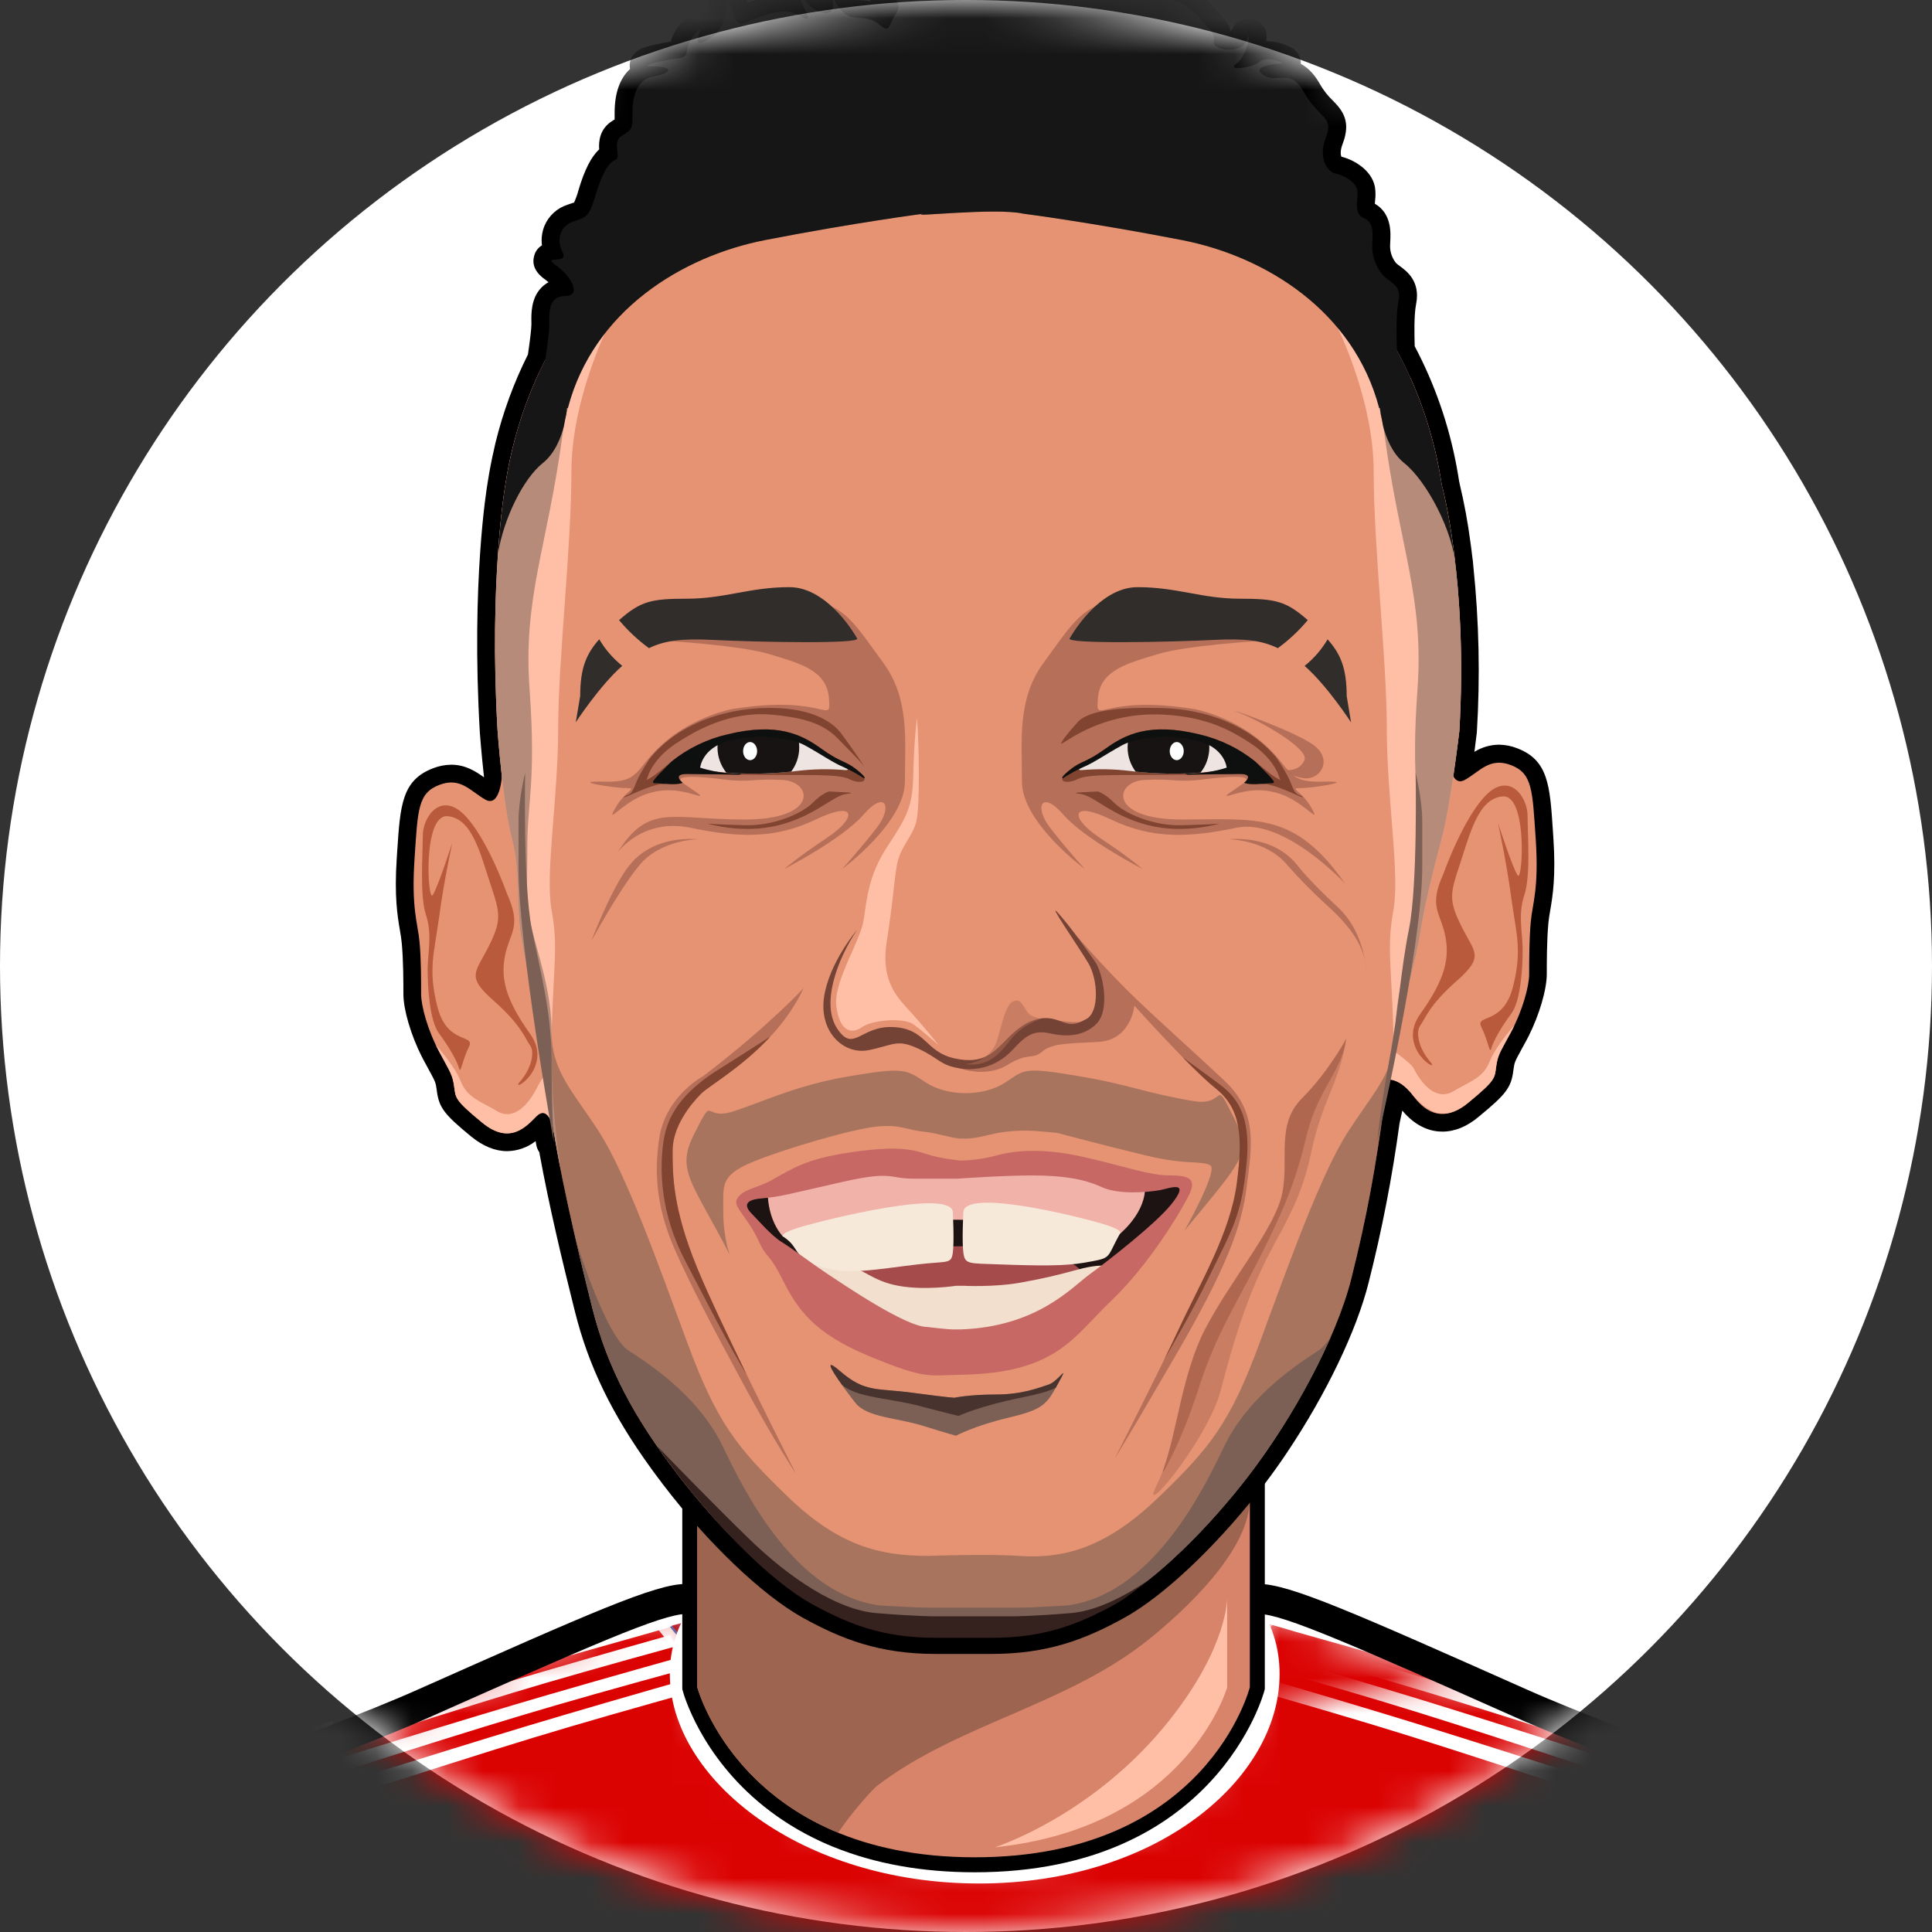 <?xml version="1.0" encoding="UTF-8"?>
<svg width="54px" height="54px" viewBox="0 0 54 54" version="1.1" xmlns="http://www.w3.org/2000/svg" xmlns:xlink="http://www.w3.org/1999/xlink">
    <rect x="0" y="0" width="54" height="54" fill="#333333" stroke="none"/>
    <title>Group Copy 9</title>
    <defs>
        <circle id="path-1" cx="27" cy="27" r="27"></circle>
        <path d="M0.551,25.962 L0.551,21.667 C0.691,19.001 1.347,16.948 2.519,15.506 C4.277,13.345 9.705,11.349 10.373,11.082 C11.078,10.8 17.916,7.807 18.607,7.557 C19.068,7.39 19.535,7.387 20.009,7.547 L20.009,9.344 C20.181,9.833 20.321,10.173 20.427,10.365 C20.581,10.642 20.831,11.005 21.178,11.454 C21.866,12.301 22.935,13.128 24.296,13.675 C25.477,14.149 26.898,14.403 28.244,14.403 C30.818,14.403 33.035,13.507 34.606,12.038 C35.32,11.37 35.749,9.825 35.892,7.403 C38.599,8.555 40.566,9.313 41.795,9.676 C43.023,10.04 44.812,10.822 47.164,12.021 C50.328,13.232 52.216,14.248 52.827,15.07 C53.312,15.722 54.438,17.176 54.964,19.698 C55.1,20.354 54.867,23.035 54.964,23.568 C55.028,23.924 55.106,24.215 55.2,24.441 L55.513,28.883 L55.747,32.935 L46.699,32.343 L45.067,32.935 C44.536,39.701 44.031,45.747 43.553,51.074 C43.396,54.979 43.307,57.925 43.285,59.912 C43.267,61.575 43.264,63.976 43.315,67.14 C43.32,67.454 43.34,67.966 43.373,68.675 C42.596,69.283 41.755,69.755 40.85,70.092 C37.497,71.34 32.959,71.875 28.144,71.875 C21.626,71.875 16.563,70.986 13.481,69.362 C13.112,69.168 12.793,68.919 12.522,68.616 C12.546,76.486 12.546,74.945 12.522,63.993 C12.518,62.11 12.538,58.933 12.361,55.046 C12.291,53.51 12.119,50.851 11.844,47.07 L11.45,36.25 L11.132,33.073 L5.127,32.343 C2.57,32.343 0.126,33.245 0.13,33.19 C0.198,32.306 -0.09,31.639 0.029,30.703 C0.127,29.93 0.268,28.843 0.475,27.45 C0.514,27.186 0.54,26.69 0.551,25.962 Z" id="path-3"></path>
        <path d="M21.455,0.014 C21.455,0.014 21.107,0.211 19.887,0.192 C19.136,0.18 17.251,1.018 12.538,3.113 C7.348,5.421 0.188,6.675 0.704,15.322 C1.087,21.763 -0.449,22.601 0.18,25.954 C0.18,25.954 6.115,24.976 10.513,25.989 L10.548,26.024 C10.708,27.477 11.068,30.047 11.215,32.063 C11.764,39.573 12.35,45.036 12.468,50.59 C12.641,58.672 12.449,61.493 12.449,61.493 C12.449,61.493 14.106,64.096 26.411,64.71 L29.352,64.71 C41.658,64.095 43.315,61.493 43.315,61.493 C43.315,61.493 43.123,58.672 43.295,50.59 C43.413,45.036 43.79,39.573 44.338,32.063 C44.486,30.047 44.392,27.687 44.552,26.234 L45.19,25.998 C49.589,24.985 55.583,25.954 55.583,25.954 C56.212,22.602 54.676,21.764 55.06,15.323 C55.575,6.676 48.415,5.421 43.225,3.114 C38.512,1.018 36.627,0.18 35.877,0.192 C34.657,0.211 34.309,0.014 34.309,0.014 L21.455,0.014 L21.455,0.014 Z" id="path-5"></path>
    </defs>
    <g id="Page-1" stroke="none" stroke-width="1" fill="none" fill-rule="evenodd">
        <g id="Artboard" transform="translate(-65, -81)">
            <g id="Group-67" transform="translate(61, 76)">
                <g id="Group-Copy-9" transform="translate(4, 5)">
                    <g id="Group-5" transform="translate(-0, 0)">
                        <mask id="mask-2" fill="white">
                            <use xlink:href="#path-1"></use>
                        </mask>
                        <use id="Mask" fill="#FFFFFF" xlink:href="#path-1"></use>
                        <g id="Aubameyang" mask="url(#mask-2)">
                            <g transform="translate(-2, -2)">
                                <g id="Alberto" transform="translate(0, 39.362)">
                                    <g id="Costa">
                                        <g id="FO3F3D5C78F6-2">
                                            <g id="Group" transform="translate(0.877, 0)">
                                                <g transform="translate(0.003, 0.003)">
                                                    <path d="M21.871,7.15 C21.871,7.15 21.523,7.346 20.303,7.327 C19.552,7.315 17.667,8.154 12.954,10.249 C7.764,12.557 0.604,13.811 1.12,22.458 C1.503,28.899 -0.033,29.737 0.596,33.09 C0.596,33.09 6.531,32.112 10.929,33.125 L10.964,33.16 C11.124,34.613 11.484,37.182 11.631,39.198 C12.18,46.708 12.766,52.172 12.885,57.726 C13.057,65.808 12.865,68.629 12.865,68.629 C12.865,68.629 14.522,71.231 26.827,71.846 L29.768,71.846 C42.074,71.231 43.731,68.629 43.731,68.629 C43.731,68.629 43.539,65.808 43.711,57.726 C43.829,52.172 44.206,46.708 44.754,39.198 C44.902,37.182 44.808,34.822 44.968,33.369 L45.606,33.134 C50.005,32.121 56,33.09 56,33.09 C56.628,29.737 55.092,28.899 55.476,22.458 C55.991,13.811 48.831,12.557 43.641,10.249 C38.928,8.154 37.043,7.316 36.293,7.327 C35.073,7.346 34.725,7.15 34.725,7.15 L21.871,7.15 L21.871,7.15 Z" id="Path" fill="#FFFFFF" fill-rule="nonzero"></path>
                                                    <g id="Shirt-Mask-2" transform="translate(0.387, 0.022)">
                                                        <mask id="mask-4" fill="white">
                                                            <use xlink:href="#path-3"></use>
                                                        </mask>
                                                        <use id="Shirt-Mask" fill="#FFFFFF" xlink:href="#path-3"></use>
                                                        <path d="M10.447,30.091 C10.447,30.092 10.401,30.186 10.401,30.186 C10.401,30.186 10.96,33.971 11.333,39.08 C11.881,46.589 12.468,52.051 12.586,57.604 C12.759,65.684 12.566,68.505 12.566,68.505 C12.566,68.505 14.224,71.107 26.53,71.722 L29.424,71.722 C41.73,71.107 43.387,68.505 43.387,68.505 C43.387,68.505 43.221,65.478 43.339,57.246 C43.449,49.598 44.247,44.189 44.62,39.08 C44.869,35.674 44.825,31.83 44.489,27.55 C44.607,25.173 44.663,23.986 44.656,23.989 C44.595,24.011 57.914,26.676 57.542,25.795 C56.63,23.635 56.316,21.284 55.469,19.102 C54.633,16.951 53.337,14.899 51.575,13.395 C49.767,11.852 47.484,11.411 45.288,10.672 C42.66,9.787 37.535,8.407 36.368,8.053 C35.2,7.699 34.8,7.876 34.8,7.876 L21.154,7.876 C21.154,7.876 20.754,7.699 19.586,8.053 C18.418,8.407 13.293,9.787 10.666,10.672 C8.633,11.356 6.372,11.821 4.647,13.252 C4.647,13.252 2.084,15.165 0.617,18.518 C-0.285,20.58 -0.829,22.895 -1.804,24.931 C-1.96,25.256 -3.344,27.253 -3.153,27.525 C-3.153,27.525 -0.43,31.506 6.064,34.439 L10.447,30.091 Z" id="Base-Color" fill="#DB0202" fill-rule="nonzero" mask="url(#mask-4)"></path>
                                                        <path d="M0.13,27.835 C0.319,21.566 0.934,17.571 1.975,15.85 C2.614,14.792 3.672,13.725 5.148,12.648 C5.992,12.198 6.748,11.837 7.415,11.566 C8.083,11.295 8.957,11.008 10.037,10.707 C9.96,13.339 10.029,15.339 10.245,16.708 C10.461,18.077 10.756,20.287 11.132,23.337 L11.25,26.518 L11.132,33.068 C4.976,33.97 1.309,33.97 0.13,33.068 C-1.048,32.165 -1.048,30.421 0.13,27.835 Z" id="Second-Color" fill="#FFFFFF" mask="url(#mask-4)"></path>
                                                        <path d="M44.636,27.432 C47.048,21.413 48.774,17.542 49.815,15.821 C50.455,14.764 51.554,13.655 53.112,12.494 C54.028,12.147 54.82,11.837 55.488,11.566 C56.155,11.295 57.03,11.008 58.11,10.707 C58.061,12.237 58.13,14.238 58.317,16.708 C58.598,20.413 59.052,22.684 59.134,23.989 C59.189,24.859 59.126,25.735 58.944,26.618 L58.317,30.319 L54.149,34.717 C51.522,33.337 49.619,32.196 48.441,31.294 C47.262,30.391 45.994,29.104 44.636,27.432 Z" id="Second-Color" fill="#FFFFFF" mask="url(#mask-4)" transform="translate(51.895, 22.712) scale(-1, 1) translate(-51.895, -22.712) "></path>
                                                        <path d="M27.708,13.748 C29.649,12.278 31.066,11.186 31.958,10.472 C32.851,9.758 33.898,8.878 35.101,7.832 L36.498,7.832 C35.132,9.211 33.978,10.324 33.038,11.172 C32.097,12.02 30.635,13.264 28.652,14.904 L26.821,14.904 C25.721,14.133 24.336,13.044 22.668,11.635 C21,10.226 19.796,9.035 19.057,8.062 L20.23,7.832 L23.791,10.956 L27.708,13.748 Z" id="Path-3" fill="#FFFFFF" mask="url(#mask-4)"></path>
                                                        <path d="M27.509,14 L27.002,14.446 C26.027,13.913 24.706,12.942 23.038,11.533 C21.369,10.124 20.175,8.974 19.455,8.081 L19.969,7.922 C21.044,9.031 22.213,10.098 23.476,11.122 C24.739,12.146 26.083,13.105 27.509,14 Z" id="Path-3" fill="#3D4B90" mask="url(#mask-4)"></path>
                                                        <path d="M27.442,14.061 L27.075,14.385 C26.086,13.861 24.757,12.894 23.089,11.485 C21.421,10.076 20.228,8.931 19.51,8.049 L19.899,7.945 C20.988,9.072 22.164,10.148 23.427,11.172 C24.69,12.196 26.028,13.159 27.442,14.061 Z" id="Path-3" fill="#DB0202" mask="url(#mask-4)"></path>
                                                        <path d="M36.053,14.904 L35.034,14.904 C33.663,13.889 32.143,12.677 30.475,11.268 C28.807,9.859 27.607,8.714 26.876,7.832 L27.393,7.678 C28.465,8.787 29.633,9.854 30.896,10.878 C32.159,11.902 33.878,13.244 36.053,14.904 Z" id="Path-3" fill="#3D4B90" mask="url(#mask-4)" transform="translate(31.464, 11.291) scale(-1, 1) translate(-31.464, -11.291) "></path>
                                                        <path d="M35.993,14.904 L35.217,14.904 C33.794,13.868 32.249,12.645 30.58,11.236 C28.912,9.827 27.719,8.682 27.002,7.801 L27.39,7.696 C28.479,8.824 29.655,9.899 30.918,10.923 C32.181,11.947 33.873,13.274 35.993,14.904 Z" id="Path-3" fill="#DB0202" mask="url(#mask-4)" transform="translate(31.497, 11.3) scale(-1, 1) translate(-31.497, -11.3) "></path>
                                                        <path d="M9.923,11.165 C12.139,10.473 13.806,9.959 14.923,9.626 C16.041,9.292 17.552,8.856 19.455,8.317 L19.622,8.629 C17.723,9.15 16.197,9.584 15.045,9.933 C13.894,10.281 12.187,10.819 9.925,11.548 L9.923,11.165 Z" id="Path-4" fill="#FFFFFF" mask="url(#mask-4)"></path>
                                                        <path d="M9.923,11.846 C12.245,11.126 13.992,10.592 15.163,10.245 C16.334,9.898 17.918,9.444 19.913,8.885 L20.087,9.209 C18.097,9.75 16.498,10.202 15.291,10.565 C14.084,10.927 12.295,11.487 9.925,12.244 L9.923,11.846 Z" id="Path-4" fill="#FFFFFF" mask="url(#mask-4)"></path>
                                                        <path d="M10.014,12.545 C12.445,11.78 14.273,11.214 15.499,10.845 C16.725,10.476 18.383,9.994 20.471,9.4 L20.654,9.744 C18.57,10.319 16.897,10.799 15.633,11.184 C14.37,11.569 12.497,12.163 10.016,12.968 L10.014,12.545 Z" id="Path-4" fill="#FFFFFF" mask="url(#mask-4)"></path>
                                                        <path d="M35.335,11.802 C37.719,11.037 39.511,10.47 40.713,10.101 C41.916,9.733 43.54,9.251 45.588,8.657 L45.767,9.001 C43.724,9.576 42.084,10.056 40.845,10.441 C39.606,10.825 37.77,11.42 35.337,12.225 L35.335,11.802 Z" id="Path-4" fill="#FFFFFF" mask="url(#mask-4)" transform="translate(40.551, 10.441) scale(-1, 1) translate(-40.551, -10.441) "></path>
                                                        <path d="M34.771,12.547 C37.303,11.731 39.208,11.126 40.486,10.733 C41.763,10.34 43.49,9.826 45.666,9.192 L45.856,9.559 C43.685,10.173 41.942,10.685 40.625,11.095 C39.309,11.505 37.358,12.139 34.773,12.998 L34.771,12.547 Z" id="Path-4" fill="#FFFFFF" mask="url(#mask-4)" transform="translate(40.313, 11.095) scale(-1, 1) translate(-40.313, -11.095) "></path>
                                                        <path d="M35.781,11.326 C38.212,10.561 40.04,9.995 41.267,9.626 C42.493,9.257 44.15,8.775 46.238,8.181 L46.421,8.525 C44.337,9.1 42.664,9.58 41.4,9.965 C40.137,10.35 38.265,10.944 35.783,11.749 L35.781,11.326 Z" id="Path-4" fill="#FFFFFF" mask="url(#mask-4)" transform="translate(41.101, 9.965) scale(-1, 1) translate(-41.101, -9.965) "></path>
                                                        <g id="Group" transform="translate(19.584, 0.005)" fill-rule="nonzero">
                                                            <path d="M0.673,7.87 L0.669,7.823 L0.664,7.768 L0.045,0.459 L16.322,0.459 L15.559,7.67 L15.547,7.78 L15.547,7.87 C15.514,7.895 15.491,7.914 15.478,7.926 C14.552,8.794 13.513,9.715 12.362,10.687 C11.684,11.261 10.27,12.287 8.122,13.766 C6.232,12.507 4.853,11.535 3.985,10.848 C3.124,10.167 2.032,9.186 0.709,7.905 C0.701,7.897 0.689,7.886 0.673,7.87 Z" id="Path" fill="#FFFFFF"></path>
                                                            <g transform="translate(0.023, 0.021)">
                                                                <path d="M8.101,13.298 C6.986,12.726 5.615,11.806 3.989,10.538 C3.373,10.059 2.307,9.178 0.79,7.896 L0.022,0.018 L16.299,0.018 L15.415,7.806 C14.014,8.938 12.902,9.819 12.077,10.446 C11.252,11.073 9.927,12.024 8.101,13.298 Z" id="Shape" fill="#000000"></path>
                                                                <g transform="translate(0.419, 0.419)" id="Path">
                                                                    <path d="M14.494,7.09 C14.494,5.99 15.46,0.018 15.46,0.018 L0.022,0.018 C0.022,0.018 0.814,6.151 0.814,7.251 C0.814,7.251 2.514,8.695 4.281,9.996 C5.86,11.158 7.515,12.192 7.679,12.192 C7.91,12.192 10.181,10.492 14.494,7.09 Z" fill="#FFBB99"></path>
                                                                    <path d="M14.218,5.321 L13.965,6.672 C13.965,6.672 13.718,7.373 11.94,8.574 C11.349,8.974 10.05,9.884 8.042,11.304 L10.21,9.148 C11.473,8.079 12.306,7.352 12.708,6.968 C13.853,5.874 14.218,5.321 14.218,5.321 Z" fill="#FFDBC2"></path>
                                                                    <path d="M0.814,7.251 C1.725,8.016 2.407,8.57 2.859,8.912 C3.921,9.717 4.694,10.288 5.175,10.624 C5.543,10.057 5.207,8.424 7.484,6.672 C9.001,5.504 10.678,4.708 12.515,4.284 C14.229,3.912 15.086,3.257 15.086,2.321 L15.46,0.019 L0.022,0.019 C0.263,1.936 0.437,3.375 0.542,4.335 C0.647,5.295 0.738,6.267 0.814,7.251 Z" fill="#C9704C" opacity="0.59"></path>
                                                                    <path d="M8.613,8.263 C13.22,7.479 14.442,4.282 15.461,2.674 C15.461,2.373 15.461,2.085 15.461,1.816 C13.09,1.626 2.686,0.847 0.022,1.619 C0.022,2.096 0.339,0.3 0.339,0.878 C1.037,5.767 5.227,8.839 8.613,8.263 Z" fill="#B2512F"></path>
                                                                </g>
                                                            </g>
                                                        </g>
                                                        <path d="M28.097,15.257 C33.07,15.257 36.498,12.339 36.498,9.4 C36.498,6.461 33.07,4.613 28.097,4.613 C23.123,4.613 19.455,6.461 19.455,9.4 C19.455,12.339 23.123,15.257 28.097,15.257 Z" id="Oval" fill="#FFFFFF"></path>
                                                    </g>
                                                    <path d="M1.12,22.458 C1.503,28.899 -0.033,29.737 0.596,33.09 C0.596,33.09 1.303,32.94 2.41,32.786 C2.341,31.423 2.306,29.704 2.481,28.689 C3.005,25.651 2.729,24.638 2.76,19.888 C2.788,15.595 6.915,12.927 8.538,12.043 C4.475,13.763 0.743,16.131 1.12,22.458 Z M55.476,22.458 C55.841,16.332 52.353,13.917 48.443,12.209 C50.22,13.232 53.898,15.836 53.925,19.888 C53.956,24.638 53.68,25.651 54.204,28.689 C54.379,29.707 54.343,31.433 54.274,32.798 C55.329,32.948 56,33.09 56,33.09 C56.628,29.737 55.092,28.899 55.476,22.458 Z" id="Shape" fill="#FFFFFF" fill-rule="nonzero" opacity="0.26"></path>
                                                    <path d="M29.768,72.265 L26.827,72.265 C24.975,72.173 23.269,72.031 21.735,71.843 L21.735,71.843 C21.733,71.843 21.731,71.843 21.729,71.843 C19.253,71.539 17.183,71.111 15.575,70.572 C15.503,70.548 15.44,70.526 15.378,70.505 C13.108,69.708 12.566,68.939 12.512,68.854 C12.463,68.779 12.441,68.689 12.447,68.6 C12.449,68.572 12.635,65.693 12.466,57.735 C12.39,54.176 12.121,50.645 11.777,46.399 L11.214,39.228 C11.11,37.81 10.888,35.973 10.709,34.496 C10.65,34.012 10.597,33.568 10.554,33.192 C9.509,32.978 8.294,32.87 6.937,32.87 C5.2,32.87 3.548,33.05 2.468,33.201 L0.847,33.467 L0.733,33.064 L0.733,33.064 L0.814,33.473 L0.761,33.484 L0.738,33.488 C0.736,33.489 0.706,33.495 0.703,33.496 C0.593,33.519 0.468,33.499 0.374,33.437 C0.28,33.374 0.205,33.278 0.185,33.167 C-0.126,31.51 0.067,30.445 0.311,29.097 C0.574,27.644 0.902,25.836 0.702,22.483 C0.689,22.256 0.681,22.025 0.678,21.754 C0.678,21.698 0.678,21.644 0.678,21.588 L0.678,21.55 C0.679,21.371 0.683,21.194 0.69,21.021 L0.693,20.959 C0.694,20.919 0.696,20.88 0.698,20.841 C0.711,20.607 0.729,20.393 0.752,20.189 L0.766,20.083 C0.788,19.904 0.814,19.73 0.843,19.559 C0.854,19.498 0.865,19.437 0.877,19.376 C0.907,19.217 0.94,19.062 0.977,18.91 L0.987,18.865 C0.994,18.836 1.001,18.807 1.008,18.779 C1.055,18.594 1.109,18.408 1.167,18.226 C1.177,18.196 1.188,18.165 1.198,18.136 L1.214,18.09 C1.261,17.953 1.31,17.818 1.363,17.686 C1.384,17.632 1.406,17.578 1.428,17.525 C1.488,17.382 1.552,17.241 1.618,17.104 L1.63,17.08 C1.638,17.062 1.647,17.043 1.655,17.026 C1.729,16.879 1.81,16.728 1.905,16.566 C1.925,16.531 1.946,16.496 1.967,16.462 L1.989,16.426 C2.055,16.318 2.122,16.212 2.191,16.109 L2.212,16.078 C2.236,16.041 2.26,16.005 2.285,15.969 C2.391,15.819 2.488,15.687 2.583,15.568 C2.595,15.553 2.608,15.537 2.621,15.522 L2.638,15.501 C2.726,15.392 2.817,15.284 2.911,15.179 C2.951,15.134 2.993,15.089 3.034,15.045 C3.112,14.961 3.192,14.878 3.273,14.797 L3.306,14.763 C3.335,14.734 3.363,14.705 3.393,14.676 C3.507,14.566 3.623,14.459 3.742,14.354 C3.77,14.33 3.799,14.305 3.828,14.281 L3.868,14.247 C3.953,14.175 4.039,14.104 4.127,14.034 C4.18,13.991 4.234,13.949 4.288,13.907 C4.373,13.842 4.458,13.779 4.545,13.716 L4.593,13.681 C4.627,13.656 4.66,13.632 4.694,13.608 C4.817,13.521 4.943,13.436 5.07,13.353 C5.12,13.321 5.172,13.288 5.223,13.256 L5.261,13.232 C5.337,13.184 5.414,13.137 5.491,13.09 C5.561,13.048 5.63,13.006 5.7,12.965 C5.777,12.921 5.854,12.877 5.932,12.833 C6.056,12.764 6.179,12.696 6.304,12.63 L6.337,12.612 C6.395,12.581 6.454,12.551 6.512,12.52 C6.598,12.476 6.685,12.432 6.772,12.389 L6.943,12.305 C7.035,12.26 7.128,12.215 7.222,12.171 L7.288,12.14 C7.509,12.036 7.734,11.935 7.959,11.836 L8.003,11.817 C8.789,11.474 9.597,11.157 10.377,10.85 C11.221,10.519 12.018,10.206 12.785,9.865 C17.627,7.713 19.438,6.907 20.288,6.907 C20.29,6.907 20.308,6.907 20.31,6.907 C21.339,6.924 21.68,6.776 21.683,6.775 C21.746,6.74 21.799,6.73 21.871,6.73 L34.725,6.73 C34.798,6.73 34.868,6.749 34.931,6.784 C34.931,6.784 34.931,6.784 34.931,6.784 C34.935,6.784 35.287,6.924 36.287,6.907 C36.289,6.907 36.307,6.907 36.309,6.907 C37.159,6.907 38.97,7.713 43.811,9.865 C44.578,10.206 45.374,10.519 46.217,10.85 C47.241,11.251 48.3,11.667 49.314,12.142 L49.338,12.153 C49.454,12.207 49.551,12.255 49.649,12.302 L49.795,12.374 C49.888,12.42 49.98,12.466 50.072,12.513 L50.252,12.609 C50.388,12.681 50.523,12.754 50.657,12.829 C50.725,12.867 50.794,12.906 50.861,12.945 C50.935,12.988 51.007,13.03 51.079,13.073 C51.163,13.124 51.246,13.176 51.329,13.228 C51.418,13.284 51.506,13.341 51.593,13.398 C51.683,13.458 51.771,13.517 51.858,13.578 C51.918,13.619 51.976,13.661 52.035,13.704 C52.118,13.763 52.199,13.824 52.28,13.886 L52.321,13.917 C52.358,13.945 52.394,13.973 52.43,14.001 C52.55,14.096 52.668,14.193 52.783,14.293 C52.816,14.321 52.848,14.349 52.879,14.378 L52.917,14.411 C52.999,14.485 53.081,14.56 53.161,14.636 L53.179,14.653 C53.217,14.689 53.255,14.726 53.292,14.763 C53.405,14.875 53.515,14.988 53.622,15.106 C53.638,15.123 53.654,15.141 53.669,15.159 L53.694,15.188 C53.782,15.287 53.868,15.389 53.952,15.492 C53.989,15.538 54.024,15.583 54.059,15.627 C54.14,15.732 54.219,15.838 54.296,15.947 L54.318,15.977 C54.334,15.999 54.35,16.021 54.365,16.044 C54.456,16.176 54.544,16.315 54.636,16.468 C54.654,16.498 54.671,16.529 54.689,16.56 L54.712,16.6 C54.778,16.716 54.842,16.833 54.903,16.952 L54.919,16.983 C54.936,17.017 54.954,17.052 54.971,17.087 C55.053,17.255 55.125,17.414 55.191,17.574 L55.23,17.672 C55.286,17.813 55.339,17.958 55.389,18.105 C55.407,18.158 55.424,18.21 55.441,18.263 C55.496,18.437 55.543,18.6 55.585,18.76 C55.594,18.791 55.598,18.808 55.602,18.826 C55.645,18.997 55.687,19.188 55.728,19.406 C55.735,19.447 55.743,19.49 55.75,19.533 L55.756,19.571 C55.784,19.732 55.808,19.896 55.829,20.064 L55.848,20.212 C55.871,20.43 55.889,20.648 55.901,20.861 C55.903,20.892 55.904,20.923 55.905,20.954 L55.907,21.002 C55.915,21.184 55.919,21.371 55.92,21.562 C55.92,21.627 55.92,21.691 55.919,21.757 C55.916,22.028 55.908,22.258 55.895,22.482 C55.696,25.835 56.023,27.643 56.286,29.097 C56.531,30.444 56.723,31.509 56.413,33.166 C56.392,33.277 56.328,33.374 56.235,33.437 C56.141,33.499 56.027,33.522 55.917,33.5 L55.887,33.494 C55.715,33.459 55.106,33.339 54.216,33.212 C53.115,33.056 51.43,32.869 49.659,32.869 C48.302,32.869 47.088,32.978 46.043,33.192 C46,33.567 45.946,34.012 45.887,34.496 C45.709,35.973 45.487,37.81 45.383,39.228 L45.298,40.377 C45.25,41.014 45.201,41.637 45.153,42.246 L45.146,42.346 C45.059,43.44 44.974,44.491 44.891,45.508 C44.528,49.991 44.213,53.862 44.131,57.734 C43.961,65.692 44.148,68.571 44.15,68.599 C44.156,68.688 44.133,68.777 44.085,68.853 C43.904,69.138 41.96,71.655 29.79,72.264 C29.782,72.265 29.775,72.265 29.768,72.265 Z M21.841,71.012 C23.354,71.197 25.039,71.337 26.848,71.428 L29.758,71.428 C40.215,70.903 42.843,68.921 43.303,68.48 C43.265,67.751 43.143,64.718 43.292,57.717 C43.375,53.821 43.69,49.938 44.055,45.441 C44.138,44.425 44.223,43.374 44.309,42.281 L44.317,42.18 C44.365,41.573 44.413,40.951 44.461,40.315 L44.546,39.167 C44.651,37.73 44.875,35.882 45.055,34.396 C45.128,33.791 45.194,33.249 45.24,32.826 C45.244,32.791 45.252,32.757 45.264,32.724 L45.274,32.698 C45.323,32.566 45.435,32.468 45.572,32.437 C46.74,32.168 48.115,32.031 49.658,32.031 C51.478,32.031 53.205,32.223 54.333,32.383 C54.896,32.463 55.35,32.541 55.656,32.597 C55.837,31.323 55.676,30.434 55.461,29.247 C55.189,27.749 54.852,25.886 55.058,22.433 C55.07,22.223 55.077,22.005 55.08,21.748 C55.081,21.686 55.081,21.626 55.08,21.565 C55.08,21.386 55.076,21.211 55.068,21.039 L55.063,20.908 C55.052,20.71 55.036,20.507 55.014,20.305 L54.996,20.166 C54.977,20.012 54.955,19.861 54.929,19.712 L54.923,19.673 C54.916,19.635 54.91,19.598 54.903,19.561 C54.865,19.36 54.828,19.185 54.788,19.027 L54.773,18.972 C54.733,18.815 54.689,18.665 54.642,18.518 C54.626,18.47 54.61,18.422 54.594,18.374 C54.549,18.242 54.501,18.111 54.45,17.984 L54.416,17.893 C54.357,17.751 54.292,17.608 54.218,17.457 L54.156,17.336 C54.101,17.227 54.044,17.122 53.985,17.019 L53.96,16.975 C53.946,16.95 53.931,16.925 53.917,16.9 C53.833,16.761 53.753,16.636 53.672,16.517 L53.611,16.432 C53.541,16.333 53.47,16.237 53.397,16.143 C53.365,16.101 53.332,16.06 53.3,16.02 C53.225,15.927 53.147,15.836 53.067,15.746 L53.002,15.671 C52.905,15.564 52.804,15.46 52.701,15.359 C52.668,15.326 52.634,15.293 52.6,15.261 L52.581,15.243 C52.508,15.174 52.434,15.105 52.358,15.037 L52.319,15.002 C52.291,14.977 52.264,14.952 52.236,14.928 C52.129,14.837 52.021,14.747 51.911,14.66 C51.88,14.635 51.847,14.611 51.815,14.587 L51.771,14.553 C51.696,14.496 51.62,14.439 51.544,14.384 C51.489,14.345 51.435,14.305 51.379,14.267 C51.298,14.21 51.215,14.154 51.131,14.099 C51.049,14.045 50.966,13.991 50.883,13.938 C50.804,13.889 50.726,13.84 50.647,13.793 C50.579,13.752 50.51,13.712 50.441,13.671 C50.377,13.634 50.312,13.597 50.247,13.561 C50.119,13.489 49.991,13.419 49.861,13.351 L49.688,13.26 C49.6,13.214 49.511,13.17 49.422,13.126 L49.281,13.056 C49.187,13.011 49.093,12.965 48.998,12.92 L48.958,12.902 C47.968,12.438 46.922,12.028 45.91,11.631 C45.096,11.311 44.254,10.98 43.471,10.632 C39.014,8.651 36.98,7.747 36.309,7.747 C36.241,7.748 36.183,7.748 36.129,7.748 C35.275,7.748 34.84,7.643 34.641,7.569 L21.956,7.569 C21.743,7.647 21.269,7.761 20.297,7.747 C19.616,7.747 17.582,8.651 13.125,10.632 C12.341,10.981 11.498,11.312 10.683,11.632 C9.909,11.935 9.109,12.249 8.337,12.586 L8.313,12.597 C8.076,12.701 7.858,12.799 7.642,12.9 L7.579,12.93 C7.489,12.972 7.399,13.016 7.31,13.059 L7.145,13.141 C7.062,13.182 6.979,13.224 6.896,13.267 C6.841,13.295 6.786,13.324 6.731,13.354 L6.696,13.372 C6.578,13.435 6.46,13.499 6.344,13.565 C6.269,13.607 6.195,13.648 6.122,13.691 C6.056,13.73 5.99,13.769 5.925,13.809 C5.852,13.853 5.779,13.898 5.707,13.943 L5.668,13.968 C5.621,13.997 5.574,14.027 5.528,14.057 C5.409,14.135 5.291,14.214 5.175,14.296 C5.146,14.316 5.118,14.337 5.09,14.357 L5.036,14.397 C4.956,14.455 4.876,14.514 4.798,14.574 C4.748,14.612 4.698,14.652 4.649,14.691 C4.568,14.755 4.489,14.821 4.41,14.888 L4.365,14.926 C4.341,14.946 4.317,14.966 4.294,14.986 C4.185,15.082 4.078,15.18 3.974,15.281 C3.95,15.305 3.925,15.33 3.901,15.354 L3.865,15.391 C3.791,15.465 3.718,15.54 3.647,15.617 C3.609,15.657 3.572,15.697 3.536,15.738 C3.451,15.833 3.369,15.931 3.288,16.03 L3.239,16.089 C3.155,16.196 3.067,16.315 2.971,16.452 C2.95,16.482 2.929,16.513 2.908,16.545 L2.887,16.577 C2.824,16.67 2.763,16.765 2.705,16.862 L2.681,16.901 C2.663,16.93 2.646,16.958 2.629,16.988 C2.543,17.135 2.47,17.271 2.404,17.402 L2.371,17.473 C2.311,17.596 2.254,17.723 2.2,17.852 C2.18,17.9 2.16,17.949 2.141,17.997 C2.094,18.116 2.049,18.238 2.007,18.362 L1.964,18.485 C1.911,18.65 1.862,18.819 1.819,18.987 L1.791,19.107 C1.758,19.247 1.727,19.389 1.699,19.534 C1.689,19.589 1.678,19.646 1.668,19.703 C1.641,19.86 1.618,20.021 1.598,20.185 L1.584,20.284 C1.564,20.47 1.547,20.674 1.534,20.89 L1.527,21.059 C1.52,21.22 1.517,21.386 1.516,21.554 L1.516,21.593 C1.516,21.644 1.516,21.695 1.516,21.746 C1.519,22.003 1.526,22.221 1.539,22.434 C1.744,25.887 1.407,27.751 1.136,29.248 C0.921,30.435 0.76,31.324 0.94,32.598 L2.352,32.372 C3.46,32.217 5.153,32.033 6.938,32.033 C8.482,32.033 9.857,32.169 11.024,32.438 C11.162,32.47 11.274,32.568 11.323,32.701 L11.333,32.727 C11.345,32.759 11.353,32.793 11.356,32.827 C11.403,33.25 11.468,33.791 11.542,34.397 C11.721,35.882 11.945,37.731 12.05,39.169 L12.613,46.333 C12.958,50.592 13.228,54.135 13.304,57.718 C13.454,64.728 13.332,67.759 13.293,68.484 C13.489,68.673 14.108,69.172 15.641,69.71 C15.714,69.735 15.774,69.756 15.835,69.776 C17.397,70.3 19.414,70.715 21.836,71.012 C21.837,71.011 21.839,71.012 21.841,71.012 Z" id="Outlines" fill="#000000" fill-rule="nonzero"></path>
                                                    <g id="Clipped" transform="translate(0.416, 7.136)">
                                                        <mask id="mask-6" fill="white">
                                                            <use xlink:href="#path-5"></use>
                                                        </mask>
                                                        <g id="SVGID_3_"></g>
                                                    </g>
                                                </g>
                                            </g>
                                            <g id="Group" transform="translate(21.057, 1.07)" fill-rule="nonzero">
                                                <path d="M8.188,13.899 C6.725,13.899 5.397,13.661 4.24,13.19 L4.204,13.176 C4.102,13.134 4.003,13.091 3.905,13.046 C1.398,11.894 0.43,9.931 0.131,9.141 C0.095,9.047 0.073,8.982 0.058,8.935 L0.015,8.788 L0.013,8.725 L0.013,0.018 L16.295,0.018 L16.295,8.777 L16.282,8.827 C16.269,8.878 14.933,13.899 8.188,13.899 Z M4.504,12.393 L4.55,12.413 C5.594,12.84 6.824,13.061 8.188,13.061 C13.957,13.061 15.317,9.13 15.457,8.667 L15.457,0.856 L0.851,0.856 L0.851,8.664 C0.868,8.717 0.886,8.769 0.91,8.833 C1.177,9.537 2.027,11.257 4.243,12.278 L4.268,12.29 C4.338,12.322 4.419,12.358 4.504,12.393 Z M0.583,8.725 L0.445,8.771 L0.614,8.725 L0.583,8.725 Z" id="Shape" fill="#000000"></path>
                                                <g transform="translate(0.419, 0.419)" id="Path">
                                                    <path d="M15.457,8.307 C15.457,7.207 15.457,0.018 15.457,0.018 L15.457,0.018 L0.013,0.018 C0.013,0.018 0.013,7.207 0.013,8.307 C0.013,8.307 1.273,13.061 7.769,13.061 C14.265,13.061 15.457,8.307 15.457,8.307 Z" fill="#D8846A"></path>
                                                    <path d="M14.823,5.8 L14.823,8.313 C14.823,8.313 13.706,12.223 8.328,12.782 C8.328,12.782 11.086,11.909 13.217,9.221 C14.86,7.148 14.823,5.8 14.823,5.8 Z" fill="#FFBFA6"></path>
                                                    <path d="M0.013,6.212 C0.013,6.258 0.014,6.314 0.013,6.378 L0.013,8.307 C0.013,8.307 0.745,11.056 3.954,12.373 C4.321,11.807 4.942,11.138 5.023,11.075 C7.3,9.323 10.358,8.814 12.659,6.95 C13.635,6.16 15.456,4.485 15.456,3.055 L15.456,0.019 L0.013,0.019 L0.013,6.212 L0.013,6.212 Z" fill="#9D6450"></path>
                                                </g>
                                            </g>
                                        </g>
                                    </g>
                                </g>
                                <g id="Pierre-Emerik-Aubameyang" transform="translate(13.028, 0)">
                                    <path d="M16.685,48.228 L15.126,48.228 C13.558,48.228 12.506,47.822 11.408,47.214 C10.283,46.589 8.749,45.127 7.501,43.488 C7.438,43.406 7.377,43.324 7.317,43.243 C7.29,43.207 7.263,43.17 7.236,43.134 C7.21,43.097 7.182,43.059 7.155,43.022 C6.074,41.525 5.424,40.182 5.045,38.672 L4.99,38.451 C4.696,37.274 4.325,35.734 4.057,34.267 L4.057,34.264 L4.046,34.204 C4.004,34.144 3.975,34.076 3.962,34.004 C3.962,34.004 3.955,33.966 3.942,33.895 C3.715,34.073 3.435,34.171 3.146,34.175 C2.809,34.175 2.468,34.035 2.135,33.761 C1.385,33.145 1.243,32.955 1.182,32.493 C1.182,32.475 1.178,32.456 1.174,32.436 C1.148,32.25 1.143,32.239 0.934,31.856 C0.899,31.791 0.859,31.718 0.814,31.633 C0.795,31.599 0.777,31.564 0.759,31.529 C0.458,30.936 0.247,30.219 0.247,29.786 C0.247,29.48 0.247,28.84 0.201,28.358 C0.191,28.246 0.172,28.132 0.15,28.002 C0.082,27.604 -0.01,27.059 0.062,25.977 L0.075,25.78 C0.159,24.508 0.205,23.808 1.072,23.475 C1.235,23.41 1.408,23.376 1.584,23.374 C1.983,23.374 2.269,23.561 2.499,23.726 C2.499,23.72 2.499,23.713 2.499,23.707 C2.425,23.042 2.385,22.493 2.383,22.47 C2.383,22.467 2.383,22.464 2.383,22.462 C2.139,18.266 2.575,15.643 2.604,15.475 C2.615,15.401 2.627,15.329 2.64,15.256 L2.648,15.209 C2.659,15.151 2.669,15.093 2.68,15.035 L2.689,14.99 C2.7,14.932 2.712,14.873 2.724,14.815 L2.731,14.781 C2.745,14.719 2.758,14.657 2.772,14.596 L2.776,14.578 C2.792,14.51 2.807,14.443 2.821,14.377 L2.821,14.377 C3.03,13.523 3.334,12.695 3.728,11.908 C3.787,11.509 3.825,11.179 3.825,11.075 C3.825,11.056 3.825,11.034 3.825,11.01 C3.82,10.775 3.811,10.337 4.106,10.037 C4.164,9.978 4.231,9.927 4.304,9.888 C4.278,9.865 4.25,9.843 4.219,9.82 C4.114,9.746 3.795,9.518 3.903,9.149 C3.934,9.027 4.012,8.922 4.12,8.857 C4.095,8.672 4.12,8.483 4.191,8.31 C4.311,8.026 4.55,7.81 4.844,7.719 L4.883,7.705 C4.928,7.69 4.986,7.672 5.018,7.66 C5.069,7.548 5.111,7.431 5.142,7.311 C5.312,6.744 5.494,6.383 5.719,6.177 C5.703,5.956 5.728,5.594 6.101,5.37 L6.151,5.339 C6.151,5.301 6.151,5.253 6.151,5.208 L6.151,5.151 C6.151,4.516 6.345,4.145 6.581,3.929 C6.577,3.909 6.575,3.888 6.574,3.868 C6.564,3.717 6.608,3.444 7.012,3.315 C7.083,3.293 7.176,3.27 7.289,3.244 C7.424,3.214 7.583,3.184 7.721,3.162 C7.779,2.956 7.885,2.768 8.03,2.611 C8.137,2.491 8.283,2.327 8.527,2.327 C8.601,2.327 8.675,2.343 8.742,2.375 C8.763,2.29 8.776,2.203 8.782,2.116 C8.827,1.586 9.133,1.506 9.312,1.506 C9.696,1.506 9.802,1.848 9.859,2.031 L9.873,2.073 C10.129,1.971 10.46,1.848 10.812,1.833 C10.812,1.818 10.812,1.804 10.812,1.788 C10.812,1.743 10.812,1.713 10.812,1.693 C10.812,1.417 11.035,1.192 11.312,1.19 C11.501,1.189 11.674,1.296 11.757,1.465 C11.861,1.319 12.037,1.24 12.216,1.26 C12.395,1.279 12.549,1.394 12.62,1.559 C12.716,1.788 12.828,1.942 12.884,1.991 C12.939,1.997 12.988,2.001 13.037,2.005 C13.127,2.011 13.218,2.022 13.308,2.038 C13.066,1.67 13.166,1.175 13.217,0.907 C13.301,0.488 13.547,0.4 13.739,0.4 C13.945,0.4 14.18,0.536 14.24,0.835 C14.248,0.872 14.253,0.912 14.26,0.958 C14.267,1.005 14.281,1.107 14.301,1.192 C14.575,1.169 14.708,1.097 14.738,1.069 L14.774,1.032 C14.978,0.824 15.202,0.638 15.694,0.638 C15.764,0.638 15.837,0.642 15.92,0.649 C16.024,0.659 16.108,0.663 16.177,0.663 C16.21,0.663 16.243,0.662 16.276,0.659 C16.409,0.401 16.618,0.361 16.736,0.361 C16.95,0.362 17.139,0.498 17.209,0.699 C17.374,0.646 17.546,0.618 17.719,0.616 C17.954,0.621 18.186,0.663 18.407,0.741 C18.405,0.695 18.399,0.65 18.39,0.605 C18.339,0.375 18.457,0.141 18.673,0.045 C18.888,-0.05 19.142,0.018 19.279,0.21 C19.428,0.427 19.538,0.667 19.605,0.92 C19.831,0.683 20.065,0.64 20.208,0.64 C20.289,0.64 20.369,0.655 20.444,0.685 C20.577,0.735 20.682,0.84 20.733,0.972 C20.742,0.998 20.749,1.024 20.754,1.051 C20.899,0.986 21.067,0.994 21.205,1.073 C21.343,1.152 21.435,1.292 21.452,1.45 C21.828,1.493 22.325,1.569 22.804,2.099 C22.869,2.172 22.927,2.234 22.976,2.288 C23.166,2.494 23.322,2.662 23.379,2.88 C23.484,2.636 23.65,2.512 23.873,2.512 C24.093,2.512 24.286,2.654 24.352,2.862 C24.377,2.958 24.381,3.057 24.366,3.154 C24.383,3.154 24.4,3.154 24.417,3.154 C24.733,3.154 25.021,3.305 25.075,3.335 C25.238,3.425 25.337,3.599 25.331,3.786 C25.537,3.893 25.713,4.08 25.867,4.354 C25.964,4.525 26.086,4.68 26.229,4.815 C26.507,5.097 26.737,5.401 26.5,6.019 C26.422,6.22 26.444,6.337 26.466,6.38 C26.81,6.466 27.305,6.745 27.4,7.217 C27.421,7.346 27.423,7.478 27.406,7.608 C27.406,7.633 27.401,7.665 27.399,7.694 C27.874,7.969 27.843,8.512 27.83,8.753 C27.827,8.798 27.825,8.843 27.825,8.88 C27.825,9.052 27.884,9.219 27.993,9.353 C28.025,9.383 28.059,9.411 28.096,9.436 C28.286,9.574 28.68,9.863 28.553,10.497 C28.489,10.818 28.506,11.385 28.513,11.657 C28.513,11.664 28.513,11.67 28.513,11.676 C29.074,12.737 29.47,13.877 29.688,15.057 C29.688,15.057 29.688,15.06 29.688,15.062 L29.688,15.062 C29.7,15.13 29.713,15.197 29.725,15.267 C29.736,15.328 29.745,15.391 29.755,15.453 L29.755,15.456 L29.764,15.489 C29.764,15.491 29.764,15.493 29.764,15.494 L29.764,15.494 L29.769,15.517 L29.769,15.52 L29.769,15.52 C29.899,16.062 30,16.61 30.072,17.163 C30.078,17.205 30.083,17.246 30.089,17.287 C30.089,17.287 30.089,17.287 30.089,17.289 L30.089,17.289 C30.094,17.329 30.1,17.37 30.105,17.411 L30.105,17.411 C30.104,17.413 30.104,17.414 30.105,17.415 C30.109,17.451 30.114,17.487 30.118,17.524 C30.135,17.632 30.147,17.736 30.153,17.835 C30.312,19.369 30.345,20.915 30.251,22.455 C30.251,22.465 30.251,22.475 30.249,22.484 C30.246,22.493 30.223,22.699 30.182,23.014 C30.388,22.886 30.625,22.817 30.868,22.814 C31.043,22.816 31.217,22.85 31.38,22.915 C32.247,23.248 32.293,23.949 32.376,25.221 L32.389,25.417 C32.462,26.499 32.369,27.044 32.302,27.442 C32.279,27.573 32.26,27.686 32.25,27.798 C32.205,28.282 32.205,28.92 32.205,29.227 C32.205,29.658 31.994,30.374 31.694,30.967 C31.676,31.002 31.657,31.038 31.638,31.074 C31.592,31.158 31.552,31.231 31.517,31.296 C31.308,31.679 31.303,31.69 31.277,31.876 C31.274,31.896 31.272,31.915 31.269,31.933 C31.209,32.396 31.066,32.585 30.316,33.202 C29.981,33.489 29.631,33.629 29.285,33.629 L29.285,33.629 C28.992,33.629 28.569,33.524 28.167,33.041 C28.141,33.161 28.115,33.281 28.089,33.401 C27.886,34.897 27.598,36.38 27.227,37.843 C26.89,39.191 26.038,40.966 24.95,42.591 L24.936,42.611 C24.891,42.682 24.843,42.749 24.797,42.816 L24.783,42.837 C24.732,42.909 24.684,42.979 24.634,43.048 L24.612,43.079 C24.571,43.137 24.531,43.192 24.49,43.247 L24.453,43.297 C24.405,43.362 24.358,43.426 24.311,43.488 C23.149,45.013 21.744,46.386 20.643,47.072 L20.639,47.074 C20.608,47.094 20.578,47.112 20.549,47.129 L20.52,47.147 C20.481,47.17 20.442,47.192 20.403,47.214 C19.304,47.822 18.252,48.228 16.685,48.228 Z M5.956,38.218 L6.009,38.432 C6.36,39.834 6.944,41.033 7.961,42.444 C7.987,42.48 8.013,42.516 8.039,42.551 L8.116,42.656 C8.174,42.733 8.232,42.811 8.291,42.89 C9.463,44.428 10.876,45.786 11.891,46.348 C12.881,46.897 13.767,47.238 15.126,47.238 L16.685,47.238 C18.043,47.238 18.929,46.897 19.92,46.348 C19.951,46.331 19.982,46.313 20.014,46.295 L20.038,46.28 L20.109,46.235 L20.114,46.232 C21.105,45.616 22.441,44.303 23.519,42.888 C23.564,42.828 23.609,42.768 23.654,42.708 L23.689,42.663 C23.727,42.61 23.765,42.558 23.804,42.505 L23.826,42.474 C23.871,42.409 23.916,42.343 23.965,42.276 L23.979,42.255 C24.025,42.192 24.067,42.128 24.11,42.063 L24.125,42.041 C25.153,40.505 25.953,38.847 26.264,37.604 C26.628,36.168 26.91,34.713 27.108,33.246 C27.11,33.233 27.112,33.22 27.115,33.207 C27.197,32.838 27.279,32.458 27.358,32.078 C27.411,31.82 27.657,31.649 27.918,31.688 C28.162,31.725 28.529,31.869 28.884,32.348 C29.028,32.542 29.163,32.641 29.286,32.641 L29.286,32.641 C29.395,32.641 29.535,32.573 29.693,32.445 C30.138,32.079 30.256,31.949 30.28,31.904 C30.283,31.893 30.289,31.847 30.294,31.814 C30.297,31.792 30.3,31.769 30.303,31.745 C30.356,31.379 30.431,31.241 30.654,30.831 C30.689,30.767 30.728,30.696 30.773,30.612 C30.788,30.585 30.802,30.557 30.818,30.529 C31.083,30.008 31.225,29.443 31.225,29.236 C31.225,28.914 31.225,28.244 31.273,27.717 C31.287,27.567 31.31,27.43 31.335,27.286 C31.397,26.917 31.475,26.458 31.41,25.492 L31.397,25.295 C31.315,24.037 31.275,23.942 31.036,23.852 C30.987,23.831 30.934,23.82 30.881,23.817 C30.779,23.817 30.676,23.889 30.5,24.016 C30.393,24.096 30.28,24.17 30.164,24.237 C30.052,24.301 29.926,24.335 29.797,24.336 C29.539,24.336 29.31,24.192 29.168,23.941 C29.114,23.846 29.093,23.735 29.109,23.626 C29.199,23.018 29.262,22.488 29.273,22.395 C29.363,20.91 29.331,19.421 29.177,17.942 C29.177,17.934 29.177,17.926 29.177,17.918 C29.173,17.846 29.164,17.768 29.15,17.685 L29.147,17.664 C29.143,17.627 29.138,17.59 29.133,17.553 L29.133,17.553 C29.133,17.553 29.133,17.551 29.133,17.549 C29.128,17.509 29.123,17.469 29.118,17.43 C29.118,17.43 29.118,17.428 29.118,17.426 L29.118,17.426 C29.113,17.388 29.108,17.349 29.102,17.311 C29.035,16.794 28.941,16.28 28.819,15.772 C28.819,15.772 28.819,15.769 28.819,15.768 L28.815,15.749 L28.815,15.743 L28.811,15.729 L28.811,15.725 L28.811,15.716 L28.811,15.711 L28.811,15.706 L28.811,15.702 C28.812,15.701 28.812,15.7 28.811,15.699 L28.811,15.692 C28.807,15.676 28.803,15.659 28.801,15.642 C28.79,15.575 28.78,15.509 28.768,15.443 C28.757,15.378 28.746,15.317 28.734,15.254 C28.734,15.254 28.734,15.251 28.734,15.25 L28.734,15.25 C28.528,14.131 28.147,13.052 27.605,12.052 C27.566,11.981 27.545,11.902 27.544,11.821 C27.544,11.79 27.544,11.747 27.541,11.694 C27.532,11.362 27.514,10.742 27.6,10.311 C27.6,10.306 27.6,10.302 27.6,10.299 C27.58,10.282 27.55,10.261 27.527,10.244 C27.418,10.17 27.32,10.082 27.236,9.981 C26.987,9.671 26.851,9.286 26.85,8.888 C26.85,8.825 26.853,8.765 26.857,8.708 C26.86,8.659 26.864,8.586 26.862,8.535 C26.37,8.284 26.417,7.742 26.435,7.533 C26.435,7.508 26.44,7.476 26.441,7.45 C26.38,7.402 26.309,7.368 26.234,7.35 C25.968,7.289 25.743,7.115 25.618,6.873 C25.432,6.536 25.422,6.11 25.591,5.673 C25.6,5.648 25.609,5.624 25.616,5.599 C25.594,5.576 25.564,5.545 25.54,5.521 C25.336,5.323 25.161,5.097 25.022,4.85 C24.99,4.786 24.947,4.727 24.895,4.678 L24.878,4.678 C24.854,4.678 24.821,4.678 24.788,4.682 C24.739,4.686 24.685,4.689 24.624,4.689 C24.411,4.693 24.202,4.632 24.026,4.514 C23.969,4.477 23.917,4.433 23.87,4.384 C23.781,4.401 23.69,4.41 23.599,4.411 C23.164,4.411 23.037,4.12 23.008,4.031 C22.989,3.971 22.98,3.907 22.983,3.844 C22.817,3.802 22.668,3.71 22.555,3.581 C22.454,3.459 22.405,3.301 22.42,3.143 C22.382,3.098 22.323,3.035 22.265,2.972 C22.207,2.91 22.153,2.851 22.085,2.775 C21.837,2.5 21.617,2.476 21.311,2.442 C21.271,2.438 21.231,2.434 21.192,2.429 C21.03,2.411 20.876,2.346 20.749,2.243 C20.594,2.294 20.43,2.31 20.269,2.289 C20.136,2.273 20.009,2.221 19.905,2.136 C19.798,2.19 19.678,2.216 19.558,2.211 C19.247,2.211 18.99,2.009 18.831,1.739 C18.746,1.765 18.657,1.779 18.568,1.779 C18.429,1.777 18.291,1.751 18.161,1.703 C18.022,1.648 17.875,1.616 17.725,1.608 C17.643,1.61 17.562,1.626 17.485,1.653 C17.339,1.702 17.187,1.728 17.033,1.731 C16.881,1.73 16.733,1.686 16.606,1.603 C16.468,1.641 16.325,1.658 16.181,1.654 C16.082,1.654 15.969,1.648 15.834,1.636 C15.784,1.632 15.739,1.63 15.699,1.63 C15.583,1.63 15.583,1.63 15.488,1.726 L15.445,1.772 C15.212,2.004 14.88,2.111 14.581,2.158 C14.586,2.339 14.525,2.519 14.401,2.709 C14.372,2.755 14.347,2.803 14.326,2.852 C14.271,2.975 14.123,3.301 13.744,3.301 C13.533,3.301 13.371,3.189 13.254,3.091 C13.158,3.012 13.154,3.011 12.958,2.995 C12.895,2.99 12.817,2.984 12.726,2.972 C12.583,2.952 12.447,2.897 12.331,2.812 C12.199,2.862 12.056,2.875 11.917,2.849 C11.816,2.958 11.673,3.02 11.524,3.019 C11.368,3.019 11.226,2.955 11.061,2.859 C11.007,2.831 10.947,2.817 10.886,2.82 C10.669,2.82 10.401,2.929 10.185,3.016 C10.055,3.075 9.919,3.121 9.779,3.151 C9.677,3.167 9.573,3.159 9.476,3.125 C9.312,3.345 9.091,3.517 8.838,3.621 C8.767,3.653 8.691,3.675 8.614,3.686 C8.553,3.84 8.426,4.023 8.131,4.097 C8.079,4.308 7.882,4.524 7.34,4.623 C7.293,4.631 7.148,4.658 7.148,5.148 L7.148,5.204 C7.148,5.65 7.106,5.89 6.718,6.15 C6.718,6.156 6.718,6.161 6.718,6.167 C6.733,6.257 6.736,6.35 6.728,6.441 C6.707,6.652 6.573,6.834 6.378,6.918 C6.344,6.96 6.237,7.119 6.095,7.591 C5.885,8.289 5.733,8.466 5.198,8.644 L5.161,8.656 C5.141,8.66 5.124,8.67 5.111,8.685 C5.104,8.733 5.114,8.782 5.14,8.823 C5.256,9.053 5.227,9.239 5.18,9.358 C5.406,9.622 5.583,9.965 5.474,10.302 C5.441,10.407 5.297,10.737 4.826,10.767 C4.821,10.84 4.82,10.913 4.822,10.986 C4.822,11.017 4.822,11.046 4.822,11.071 C4.822,11.286 4.757,11.766 4.703,12.13 C4.695,12.183 4.678,12.235 4.653,12.283 C4.276,13.023 3.986,13.804 3.789,14.611 C3.789,14.611 3.789,14.611 3.789,14.611 C3.774,14.673 3.76,14.733 3.744,14.795 L3.74,14.811 C3.727,14.868 3.715,14.925 3.703,14.982 L3.696,15.014 C3.685,15.067 3.674,15.121 3.664,15.175 L3.655,15.217 C3.645,15.27 3.636,15.324 3.626,15.378 L3.618,15.423 C3.606,15.492 3.595,15.558 3.584,15.629 L3.584,15.639 C3.58,15.664 3.136,18.28 3.375,22.4 C3.379,22.451 3.42,23.008 3.493,23.648 C3.496,23.681 3.496,23.713 3.493,23.745 C3.409,24.774 2.888,24.884 2.668,24.884 C2.539,24.883 2.413,24.849 2.301,24.785 C2.185,24.718 2.073,24.644 1.965,24.564 C1.79,24.437 1.686,24.366 1.584,24.366 C1.531,24.368 1.478,24.379 1.429,24.4 C1.189,24.49 1.15,24.588 1.067,25.845 L1.054,26.043 C0.99,27.008 1.067,27.467 1.13,27.836 C1.155,27.981 1.178,28.117 1.192,28.267 C1.24,28.797 1.24,29.465 1.24,29.786 C1.24,29.995 1.381,30.56 1.646,31.081 C1.66,31.109 1.674,31.137 1.689,31.163 L1.808,31.381 C2.031,31.791 2.106,31.929 2.159,32.295 C2.162,32.319 2.165,32.342 2.168,32.364 C2.173,32.398 2.179,32.444 2.183,32.454 C2.203,32.499 2.322,32.628 2.767,32.995 C2.916,33.117 3.047,33.182 3.146,33.182 C3.288,33.182 3.439,33.029 3.573,32.894 C3.59,32.876 3.607,32.859 3.623,32.843 C3.816,32.65 4.013,32.609 4.144,32.609 C4.396,32.609 4.622,32.755 4.767,33.008 C4.795,33.058 4.815,33.112 4.824,33.169 L4.83,33.199 C4.877,33.263 4.908,33.336 4.92,33.414 C4.943,33.552 4.965,33.699 4.994,33.85 L4.996,33.866 L5.036,34.086 L5.036,34.088 C5.298,35.528 5.665,37.048 5.955,38.212 L5.474,38.337 L5.956,38.218 Z" id="Shape" fill="#000000" fill-rule="nonzero"></path>
                                    <path d="M12.165,2.248 C11.965,2.247 11.785,2.128 11.707,1.945 C11.687,1.9 11.676,1.869 11.676,1.869 C11.583,1.618 11.706,1.338 11.954,1.237 C12.202,1.135 12.486,1.249 12.596,1.493 C12.596,1.493 12.61,1.524 12.629,1.574 C12.687,1.727 12.667,1.898 12.574,2.033 C12.482,2.167 12.328,2.248 12.165,2.248 L12.165,2.248 Z" id="Path" fill="#000000" fill-rule="nonzero"></path>
                                    <path d="M29.451,23.109 C29.451,23.109 29.496,24.03 29.912,23.8 C30.328,23.57 30.604,23.155 31.204,23.385 C31.804,23.615 31.804,24.076 31.896,25.459 C31.989,26.842 31.804,27.255 31.758,27.762 C31.712,28.268 31.713,28.913 31.713,29.235 C31.713,29.558 31.528,30.249 31.206,30.846 C30.883,31.443 30.837,31.49 30.791,31.813 C30.745,32.135 30.791,32.181 30.006,32.826 C29.221,33.471 28.716,32.956 28.483,32.642 C28.016,32.011 27.617,32.196 27.617,32.196 C27.617,32.196 28.437,25.734 29.451,23.109 Z" id="Path" fill="#E59373" fill-rule="nonzero"></path>
                                    <path d="M29.315,26.425 C29.315,26.425 29.869,24.859 30.515,24.216 C31.162,23.573 31.669,24.261 31.669,24.814 C31.669,25.368 31.759,26.472 31.576,27.023 C31.393,27.574 31.531,28.083 31.531,28.543 C31.531,29.003 31.486,29.971 31.208,30.339 C30.93,30.707 30.7,31.122 30.654,31.306 C30.608,31.49 30.564,31.076 30.377,30.707 C30.191,30.339 30.977,30.662 31.254,29.602 C31.531,28.542 31.344,28.083 31.209,27.069 C31.073,26.056 30.84,24.996 30.84,24.996 C30.84,24.996 31.255,26.285 31.394,26.469 C31.532,26.654 31.671,24.213 30.978,24.26 C30.286,24.308 30.055,25.32 29.778,26.149 C29.502,26.978 29.455,27.162 29.824,27.899 C30.192,28.635 30.47,28.728 29.685,29.419 C28.901,30.11 28.809,30.478 28.67,30.662 C28.531,30.846 28.625,31.306 28.947,31.675 C29.269,32.044 27.978,31.306 28.67,30.34 C29.362,29.373 29.501,28.774 29.362,28.131 C29.224,27.488 28.899,27.346 29.315,26.425 Z" id="Path" fill="#BA5A3C" fill-rule="nonzero"></path>
                                    <path d="M31.298,30.661 C31.298,30.661 30.791,31.214 30.606,31.675 C30.421,32.135 30.052,32.227 29.591,32.502 C29.129,32.777 28.714,32.318 28.483,31.857 C28.415,31.722 27.994,31.425 27.748,31.232 C27.663,31.827 27.617,32.195 27.617,32.195 C27.617,32.195 28.016,32.011 28.483,32.64 C28.76,32.917 29.221,33.469 30.006,32.825 C30.791,32.18 30.744,32.134 30.791,31.811 C30.837,31.489 30.881,31.443 31.206,30.844 C31.238,30.784 31.269,30.724 31.296,30.664 C31.298,30.663 31.298,30.662 31.298,30.661 Z" id="Path" fill="#FFBFA6" fill-rule="nonzero"></path>
                                    <path d="M3.004,23.661 C3.004,23.661 2.959,24.582 2.543,24.352 C2.126,24.122 1.852,23.707 1.251,23.938 C0.65,24.168 0.65,24.628 0.558,26.011 C0.466,27.394 0.649,27.808 0.697,28.314 C0.745,28.821 0.742,29.466 0.742,29.788 C0.742,30.11 0.926,30.801 1.25,31.4 C1.573,31.998 1.619,32.044 1.665,32.367 C1.711,32.689 1.665,32.735 2.45,33.38 C3.234,34.025 3.695,33.47 3.972,33.196 C4.249,32.921 4.388,33.38 4.388,33.38 C4.388,33.38 4.02,26.286 3.004,23.661 Z" id="Path" fill="#E59373" fill-rule="nonzero"></path>
                                    <path d="M3.142,26.977 C3.142,26.977 2.589,25.411 1.943,24.769 C1.297,24.126 0.789,24.814 0.789,25.367 C0.789,25.921 0.699,27.025 0.879,27.576 C1.06,28.127 0.925,28.635 0.925,29.095 C0.925,29.556 0.97,30.524 1.248,30.892 C1.526,31.26 1.755,31.675 1.802,31.859 C1.848,32.043 1.892,31.629 2.079,31.26 C2.265,30.891 1.478,31.215 1.202,30.155 C0.925,29.095 1.111,28.635 1.247,27.622 C1.382,26.609 1.616,25.548 1.616,25.548 C1.616,25.548 1.2,26.838 1.062,27.022 C0.924,27.206 0.785,24.765 1.477,24.813 C2.169,24.861 2.4,25.872 2.677,26.701 C2.954,27.53 3,27.715 2.632,28.451 C2.264,29.188 1.986,29.28 2.771,29.971 C3.555,30.662 3.647,31.03 3.786,31.215 C3.925,31.399 3.831,31.859 3.509,32.228 C3.187,32.597 4.478,31.859 3.786,30.892 C3.094,29.925 2.955,29.326 3.094,28.683 C3.232,28.041 3.558,27.898 3.142,26.977 Z" id="Path" fill="#BA5A3C" fill-rule="nonzero"></path>
                                    <path d="M4.389,33.379 C4.389,33.379 4.359,32.806 4.293,31.926 C4.169,32.076 4.062,32.239 3.975,32.412 C3.744,32.873 3.329,33.334 2.867,33.057 C2.405,32.781 2.035,32.688 1.852,32.227 C1.668,31.767 1.159,31.214 1.159,31.214 C1.159,31.214 1.159,31.214 1.159,31.217 C1.188,31.278 1.219,31.338 1.249,31.397 C1.572,31.996 1.618,32.042 1.665,32.364 C1.711,32.686 1.665,32.732 2.449,33.377 C3.234,34.022 3.695,33.467 3.972,33.193 C4.249,32.918 4.389,33.379 4.389,33.379 Z" id="Path" fill="#FFBFA6" fill-rule="nonzero"></path>
                                    <path d="M18.008,5.24 C18.008,5.24 27.883,6.622 29.27,15.556 C29.27,15.556 30.008,18.196 29.762,22.434 C29.762,22.434 29.516,24.521 29.27,25.442 C29.024,26.363 28.777,27.376 28.655,28.175 C28.532,28.973 27.915,30.97 27.668,32.811 C27.421,34.652 27.176,36.004 26.745,37.724 C26.314,39.444 25.083,41.653 23.914,43.188 C22.745,44.723 21.269,46.166 20.161,46.78 C19.054,47.394 18.1,47.732 16.683,47.732 L15.126,47.732 C13.711,47.732 12.757,47.394 11.648,46.78 C10.538,46.166 9.063,44.723 7.894,43.188 C6.724,41.653 5.956,40.271 5.525,38.552 C5.095,36.833 4.571,34.653 4.325,32.811 C4.08,30.968 3.648,28.881 3.526,28.083 C3.403,27.284 3.526,26.363 3.279,25.442 C3.033,24.521 2.879,22.434 2.879,22.434 C2.633,18.196 3.095,15.556 3.095,15.556 C4.479,6.622 14.355,5.24 14.355,5.24 C14.355,5.24 16.367,4.87 18.008,5.24 Z" id="Path" fill="#E59373" fill-rule="nonzero"></path>
                                    <path d="M29.27,15.556 C29.115,14.53 28.824,13.53 28.403,12.581 C27.568,11.535 26.79,10.901 26.259,10.949 C26.259,10.949 27.367,13.068 27.367,15.186 C27.367,17.305 27.734,20.438 27.734,22.372 C27.734,24.306 28.103,26.425 27.919,27.438 C27.734,28.451 27.857,28.88 27.919,30.846 C27.924,31.01 27.926,31.174 27.926,31.339 C28.206,29.995 28.562,28.761 28.653,28.175 C28.776,27.376 29.022,26.363 29.268,25.442 C29.514,24.521 29.76,22.434 29.76,22.434 C30.006,18.196 29.27,15.556 29.27,15.556 Z M4.039,12.418 C3.577,13.414 3.26,14.471 3.096,15.556 C3.096,15.556 2.635,18.196 2.881,22.434 C2.881,22.434 3.035,24.521 3.281,25.442 C3.527,26.363 3.404,27.284 3.527,28.083 C3.651,28.881 4.081,30.968 4.327,32.811 C4.405,33.397 4.512,34.017 4.634,34.645 C4.505,33.721 4.344,32.252 4.389,30.846 C4.45,28.881 4.573,28.451 4.389,27.438 C4.204,26.425 4.573,24.306 4.573,22.372 C4.573,20.438 4.943,17.306 4.943,15.188 C4.943,13.07 6.05,10.951 6.05,10.951 C5.547,10.905 4.823,11.47 4.039,12.418 Z" id="Shape" fill="#FFBFA6" fill-rule="nonzero"></path>
                                    <path d="M29.27,15.556 C27.883,6.622 18.008,5.24 18.008,5.24 C16.367,4.872 14.356,5.24 14.356,5.24 C14.356,5.24 4.481,6.622 3.096,15.556 C3.096,15.556 2.635,18.196 2.881,22.434 C2.881,22.434 3.035,24.521 3.281,25.442 C3.527,26.363 3.404,27.284 3.527,28.083 C3.651,28.881 4.081,30.968 4.327,32.811 C4.573,34.654 5.095,36.833 5.527,38.552 C5.959,40.271 6.727,41.653 7.896,43.188 C9.065,44.723 10.542,46.166 11.649,46.78 C12.757,47.394 13.711,47.732 15.127,47.732 L16.686,47.732 C18.101,47.732 19.055,47.394 20.164,46.78 C21.273,46.166 22.749,44.723 23.918,43.188 C25.087,41.653 26.314,39.444 26.745,37.723 C27.175,36.002 27.422,34.653 27.668,32.81 C27.725,32.383 27.803,31.948 27.888,31.522 C27.697,32.229 27.21,32.762 26.637,33.654 C25.899,34.805 25.022,37.246 24.191,39.503 C23.361,41.759 22.807,42.45 21.376,43.83 C19.946,45.211 18.789,45.579 17.454,45.488 C16.55,45.427 14.91,45.488 14.91,45.488 C13.572,45.488 12.418,45.212 10.988,43.83 C9.557,42.449 9.003,41.757 8.173,39.503 C7.342,37.249 6.465,34.805 5.727,33.654 C4.989,32.503 4.389,31.951 4.389,30.845 C4.389,29.74 4.019,28.696 3.835,27.96 C3.651,27.225 3.712,26.855 3.712,25.627 C3.712,24.399 3.958,23.847 3.774,21.267 C3.589,18.688 4.265,17.338 4.696,14.145 C5.127,10.953 7.834,9.201 10.357,8.71 C12.88,8.218 14.787,7.973 14.787,7.973 C14.23,8.09 16.801,7.793 17.577,7.973 C17.577,7.973 19.484,8.219 22.007,8.71 C24.53,9.201 27.237,10.951 27.668,14.144 C28.098,17.338 28.775,18.688 28.591,21.266 C28.407,23.845 28.652,24.398 28.652,25.626 C28.652,26.855 28.714,27.223 28.529,27.96 C28.345,28.696 27.976,29.741 27.976,30.844 C27.976,30.97 27.967,31.096 27.95,31.22 C28.226,29.922 28.565,28.741 28.652,28.173 C28.775,27.374 29.021,26.362 29.268,25.44 C29.514,24.519 29.76,22.432 29.76,22.432 C30.006,18.196 29.27,15.556 29.27,15.556 Z" id="Path" fill="#604E45" fill-rule="nonzero" opacity="0.46"></path>
                                    <path d="M29.27,15.556 C27.883,6.622 18.008,5.24 18.008,5.24 C16.367,4.872 14.356,5.24 14.356,5.24 C14.356,5.24 4.481,6.622 3.096,15.556 C3.096,15.556 2.978,16.238 2.893,17.463 C3.052,16.49 3.597,15.378 4.143,14.943 C4.477,14.675 4.648,14.246 4.734,13.909 C4.753,13.795 4.775,13.683 4.801,13.575 C4.816,13.471 4.819,13.407 4.819,13.407 L4.844,13.407 C5.56,10.681 8.036,9.162 10.357,8.71 C12.88,8.219 14.787,7.973 14.787,7.973 C14.23,8.09 16.801,7.793 17.577,7.973 C17.577,7.973 19.484,8.219 22.007,8.71 C24.328,9.161 26.804,10.681 27.521,13.407 L27.545,13.407 C27.545,13.407 27.549,13.472 27.564,13.575 C27.589,13.684 27.609,13.795 27.63,13.908 C27.716,14.245 27.887,14.674 28.221,14.944 C28.837,15.435 29.601,16.843 29.663,17.887 L29.663,17.887 C29.502,16.395 29.27,15.556 29.27,15.556 Z" id="Path" fill="#161616" fill-rule="nonzero"></path>
                                    <path d="M25.822,39.749 C24.961,40.302 23.789,41.162 23.176,42.451 C22.563,43.74 21.143,46.565 18.808,46.872 C18.808,46.872 17.823,46.934 17.452,46.934 L14.91,46.934 C14.541,46.934 13.555,46.872 13.555,46.872 C11.217,46.565 9.801,43.741 9.186,42.451 C8.571,41.161 7.403,40.301 6.542,39.749 C6.068,39.445 5.5,37.986 5.086,36.736 C5.234,37.373 5.386,37.987 5.527,38.552 C5.957,40.271 6.727,41.653 7.896,43.188 C9.065,44.723 10.542,46.166 11.649,46.78 C12.757,47.394 13.711,47.732 15.127,47.732 L16.686,47.732 C18.101,47.732 19.055,47.394 20.164,46.78 C21.273,46.166 22.749,44.723 23.918,43.188 C24.812,42.002 25.568,40.719 26.171,39.363 C26.049,39.543 25.933,39.678 25.822,39.749 Z" id="Path" fill="#7C6055" fill-rule="nonzero"></path>
                                    <path d="M18.9,47.087 C17.823,47.177 17.269,47.177 17.269,47.177 L15.095,47.177 C15.095,47.177 14.541,47.177 13.464,47.087 C12.387,46.997 11.065,46.135 9.896,44.999 C8.894,44.025 7.667,42.76 7.337,42.418 C7.512,42.671 7.698,42.927 7.896,43.188 C9.066,44.723 10.542,46.211 11.65,46.825 C12.757,47.439 13.711,47.777 15.128,47.777 L16.687,47.777 C18.102,47.777 19.056,47.439 20.165,46.825 C20.444,46.671 20.746,46.419 21.061,46.17 C20.307,46.687 19.558,47.031 18.9,47.087 Z" id="Path" fill="#35211E" fill-rule="nonzero"></path>
                                    <path d="M15.773,33.82 C15.463,33.784 15.16,33.672 14.849,33.639 C14.264,33.578 14.171,33.425 13.494,33.486 C12.816,33.547 10.817,34.131 9.956,34.499 C9.095,34.867 9.188,35.144 9.188,35.88 C9.188,36.617 9.373,37.078 9.373,37.078 C8.328,35.05 7.864,34.717 8.357,33.732 C8.973,32.504 8.573,33.363 9.496,33.055 C10.419,32.748 11.28,32.319 12.757,32.073 C14.234,31.828 14.295,31.889 14.847,32.254 C15.448,32.654 16.473,32.655 17.073,32.254 C17.627,31.885 17.596,31.824 19.073,32.07 C20.55,32.315 20.956,32.546 22.334,32.776 C23.294,32.936 22.857,32.039 23.473,33.267 C23.966,34.253 23.725,34.388 22.079,36.399 C22.079,36.399 23.032,34.71 22.801,34.572 C22.571,34.433 22.155,34.572 21.001,34.296 C19.848,34.019 18.517,33.664 18.517,33.664 C17.84,33.603 17.656,33.574 17.072,33.634 C16.669,33.676 16.284,33.843 15.874,33.823 C15.841,33.826 15.809,33.824 15.773,33.82 Z" id="Path" fill="#604E45" fill-rule="nonzero" opacity="0.46"></path>
                                    <path d="M11.434,29.617 C11.434,29.617 10.48,30.661 8.633,32.074 C8.633,32.074 7.587,32.626 7.402,33.793 C7.218,34.96 7.402,35.942 7.833,36.924 C8.264,37.907 8.88,39.074 9.741,40.67 C10.602,42.267 11.218,43.188 11.218,43.188 C11.218,43.188 9.126,39.074 8.449,37.418 C7.772,35.762 7.771,34.839 7.771,34.164 C7.771,33.489 8.266,32.872 8.573,32.565 C8.88,32.258 10.634,31.337 11.434,29.617 Z" id="Path" fill="#AF6A54" fill-rule="nonzero" opacity="0.86"></path>
                                    <path d="M9.073,31.882 C8.265,32.388 7.665,32.987 7.527,33.839 C7.388,34.691 7.436,35.935 8.127,37.247 C8.66,38.259 9.346,39.627 9.843,40.422 C9.305,39.315 8.743,38.137 8.45,37.416 C7.772,35.758 7.772,34.837 7.772,34.162 C7.772,33.486 8.266,32.872 8.573,32.565 C8.785,32.354 9.682,31.851 10.481,30.998 L10.481,30.984 C10.481,30.984 9.88,31.375 9.073,31.882 Z" id="Path" fill="#602B19" fill-rule="nonzero" opacity="0.62"></path>
                                    <path d="M18.833,27.898 C18.833,27.898 19.71,28.912 20.448,29.648 C21.187,30.385 22.294,31.352 23.217,32.227 C24.14,33.102 23.956,34.069 23.817,35.175 C23.678,36.28 23.262,37.431 21.786,39.964 C20.311,42.497 20.125,42.773 20.125,42.773 C20.125,42.773 21.325,40.425 21.925,39.135 C22.525,37.845 23.356,36.464 23.54,35.083 C23.724,33.701 23.633,32.964 22.94,32.411 C22.248,31.859 20.679,30.109 20.679,30.109 C20.679,30.109 20.589,31.076 19.663,31.122 C18.738,31.168 18.372,31.167 18.095,31.398 C17.818,31.63 17.725,31.398 17.125,31.767 C16.526,32.135 15.787,31.857 15.787,31.857 C15.787,31.857 16.756,31.719 17.125,31.304 C17.494,30.89 17.772,30.384 18.556,30.524 C19.34,30.663 19.617,30.524 19.663,29.832 C19.71,29.141 19.387,28.819 18.833,27.898 Z" id="Path" fill="#AF6A54" fill-rule="nonzero" opacity="0.86"></path>
                                    <path d="M23.817,34.486 C23.956,32.966 23.402,32.552 22.894,32.183 C22.665,32.017 22.324,31.767 22.018,31.542 C22.363,31.894 22.703,32.224 22.94,32.413 C23.633,32.966 23.725,33.703 23.54,35.084 C23.355,36.466 22.525,37.848 21.925,39.137 C21.806,39.393 21.663,39.69 21.511,40.002 C21.865,39.397 22.375,38.497 22.755,37.709 C23.402,36.372 23.679,36.004 23.817,34.486 Z" id="Path" fill="#602B19" fill-rule="nonzero" opacity="0.64"></path>
                                    <path d="M26.601,31.03 C26.601,31.03 26.109,31.951 25.371,32.688 C24.633,33.425 25.001,34.346 24.817,35.328 C24.633,36.31 23.402,37.723 22.663,39.135 C21.925,40.548 21.863,42.39 21.308,43.495 C20.753,44.6 22.723,42.267 23.093,40.855 C23.462,39.442 23.77,38.46 24.262,37.416 C24.753,36.372 25.307,35.697 25.617,34.223 C25.926,32.749 26.416,32.258 26.601,31.03 Z" id="Path" fill="#AF6A54" fill-rule="nonzero" opacity="0.53"></path>
                                    <path d="M24.817,35.328 C24.632,36.311 23.402,37.723 22.663,39.135 C22.007,40.391 21.885,41.985 21.477,43.102 L21.494,43.129 C21.494,43.129 21.986,42.331 22.478,40.795 C22.971,39.26 23.525,38.462 24.202,37.111 C24.879,35.76 25.186,35.024 25.494,33.734 C25.801,32.444 26.478,31.953 26.601,31.032 C26.601,31.032 26.109,31.953 25.371,32.69 C24.633,33.427 25.001,34.346 24.817,35.328 Z" id="Path" fill="#602B19" fill-rule="nonzero" opacity="0.25"></path>
                                    <path d="M7.65,19.916 C7.65,19.916 9.682,20.039 10.48,20.284 C11.279,20.53 12.08,20.714 12.141,21.512 C12.203,22.31 12.08,21.39 9.434,21.819 C9.434,21.819 8.419,22.003 7.557,22.74 C6.696,23.478 6.911,23.876 5.865,23.848 C4.82,23.819 6.143,24.028 6.481,24.028 C6.818,24.028 6.45,24.09 6.173,24.581 C5.896,25.071 6.327,24.49 6.911,24.243 C7.496,23.995 7.988,24.09 8.388,24.212 C8.788,24.335 8.327,24.09 8.05,23.875 C7.773,23.66 8.45,23.69 9.188,23.784 C9.927,23.879 10.019,23.754 10.849,23.8 C11.68,23.847 11.864,24.906 9.788,24.906 C7.711,24.906 7.111,24.444 6.233,25.826 C6.233,25.826 6.925,24.859 8.266,25.135 C9.606,25.411 10.619,25.457 11.773,24.905 C12.926,24.353 12.926,24.86 12.096,25.411 C11.265,25.963 10.896,26.286 10.896,26.286 C10.896,26.286 12.511,25.457 13.109,24.767 C13.707,24.076 13.94,24.536 13.478,25.135 C13.017,25.734 12.512,26.286 12.512,26.286 C12.512,26.286 14.264,24.997 14.264,23.848 C14.264,22.698 14.403,21.545 13.664,20.532 C12.926,19.519 12.603,18.966 11.818,18.828 C11.034,18.69 7.65,19.916 7.65,19.916 Z" id="Path" fill="#AF6A54" fill-rule="nonzero" opacity="0.86"></path>
                                    <path d="M5.721,19.868 C5.359,20.274 5.189,20.677 5.189,21.451 L5.065,22.188 C5.065,22.188 5.733,21.164 6.364,20.61 C6.106,20.404 5.888,20.153 5.721,19.868 L5.721,19.868 Z M12.926,19.839 C12.926,19.839 12.141,18.411 11.034,18.411 C9.926,18.411 9.234,18.734 8.173,18.734 C7.168,18.734 6.879,18.803 6.275,19.333 C6.521,19.627 6.801,19.89 7.111,20.116 C7.547,19.905 8.017,19.842 8.88,19.885 C10.111,19.947 13.095,20.008 12.926,19.839 L12.926,19.839 Z" id="Shape" fill="#302D2B" fill-rule="nonzero"></path>
                                    <path d="M13.126,23.753 C13.126,23.753 13.216,23.753 12.911,23.508 C12.605,23.262 12.48,23.324 11.926,22.924 C11.372,22.525 10.695,22.188 9.311,22.525 C7.926,22.863 7.534,23.585 7.042,23.8 L7.111,23.615 C7.111,23.615 7.281,23.17 7.834,22.802 C8.387,22.434 9.342,21.878 10.511,21.973 C12.026,22.095 12.264,22.525 12.634,22.894 C13.003,23.262 13.126,23.416 13.126,23.416 C13.126,23.416 12.757,22.863 12.48,22.495 C12.203,22.127 11.557,21.758 10.357,21.788 C9.157,21.819 7.926,22.249 7.158,23.171 C7.158,23.171 6.85,23.601 6.727,23.938 C6.603,24.274 6.511,24.183 6.419,24.275 C6.327,24.367 7.219,23.876 7.588,23.907 C7.957,23.938 8.05,23.876 8.05,23.876 C8.05,23.876 7.742,23.631 8.173,23.631 C8.603,23.631 9.803,23.661 10.911,23.661 C12.018,23.661 12.48,23.661 12.726,23.784 C12.972,23.907 13.189,23.848 13.126,23.753 Z" id="Path" fill="#602B19" fill-rule="nonzero" opacity="0.62"></path>
                                    <path d="M8.221,23.293 C8.221,23.293 8.774,22.625 9.951,22.487 C11.129,22.349 11.82,22.994 12.143,23.155 C12.466,23.316 12.836,23.546 12.582,23.523 C12.144,23.486 11.703,23.494 11.266,23.546 C10.759,23.615 9.536,23.707 8.451,23.477 L8.221,23.293 Z" id="Path" fill="#FFFFFF" fill-rule="nonzero" opacity="0.86"></path>
                                    <path d="M9.95,22.487 C9.636,22.522 9.329,22.604 9.039,22.73 C9.031,22.783 9.027,22.837 9.026,22.89 C9.026,23.146 9.113,23.394 9.272,23.595 C9.876,23.641 10.483,23.632 11.085,23.568 C11.232,23.373 11.311,23.135 11.311,22.891 C11.312,22.819 11.305,22.747 11.292,22.676 C10.869,22.495 10.406,22.43 9.95,22.487 L9.95,22.487 Z" id="Path" fill="#161312" fill-rule="nonzero"></path>
                                    <path d="M10.134,22.994 C10.134,23.134 10.046,23.247 9.938,23.247 C9.829,23.247 9.742,23.134 9.742,22.994 C9.742,22.854 9.829,22.74 9.938,22.74 C10.046,22.74 10.134,22.856 10.134,22.994 Z" id="Path" fill="#FDFFFF" fill-rule="nonzero"></path>
                                    <path d="M12.141,24.122 C12.141,24.122 11.957,24.167 11.68,24.444 C11.403,24.722 10.619,25.089 9.788,25.066 C8.957,25.043 8.749,25.021 8.749,25.021 C8.749,25.021 9.718,25.32 10.733,25.066 C11.748,24.812 12.256,24.237 12.626,24.191 C12.995,24.145 12.512,24.145 12.141,24.122 Z" id="Path" fill="#602B19" fill-rule="nonzero" opacity="0.62"></path>
                                    <path d="M8.496,25.457 C8.496,25.457 7.435,25.457 6.834,26.194 C6.234,26.931 5.496,28.313 5.496,28.313 C5.496,28.313 6.05,26.839 6.557,26.194 C7.065,25.55 7.85,25.411 8.496,25.457 Z" id="Path" fill="#AF6A54" fill-rule="nonzero" opacity="0.86"></path>
                                    <path d="M24.15,19.916 C24.15,19.916 22.12,20.039 21.32,20.286 C20.52,20.534 19.72,20.717 19.659,21.514 C19.597,22.312 19.72,21.392 22.366,21.821 C22.366,21.821 23.381,22.006 24.242,22.743 C25.104,23.48 24.888,23.876 25.935,23.848 C26.982,23.819 25.656,24.028 25.319,24.028 C24.982,24.028 25.35,24.09 25.627,24.581 C25.904,25.071 25.473,24.49 24.889,24.243 C24.304,23.995 23.812,24.09 23.412,24.212 C23.011,24.335 23.474,24.09 23.75,23.875 C24.027,23.66 23.35,23.69 22.612,23.784 C21.874,23.879 21.782,23.754 20.951,23.8 C20.12,23.847 19.935,24.906 22.012,24.906 C24.089,24.906 25.155,24.675 26.57,26.701 C26.57,26.701 24.873,24.859 23.535,25.135 C22.197,25.412 21.182,25.458 20.028,24.906 C18.873,24.353 18.874,24.86 19.705,25.412 C20.535,25.963 20.905,26.287 20.905,26.287 C20.905,26.287 19.289,25.458 18.691,24.767 C18.093,24.077 17.861,24.537 18.322,25.135 C18.783,25.734 19.291,26.287 19.291,26.287 C19.291,26.287 17.536,24.997 17.536,23.848 C17.536,22.698 17.397,21.545 18.136,20.532 C18.874,19.519 19.197,18.966 19.981,18.828 C20.766,18.69 24.15,19.916 24.15,19.916 Z" id="Path" fill="#AF6A54" fill-rule="nonzero" opacity="0.86"></path>
                                    <path d="M25.436,20.612 C26.069,21.164 26.734,22.19 26.734,22.19 L26.612,21.453 C26.612,20.679 26.442,20.277 26.079,19.87 C25.912,20.154 25.694,20.406 25.436,20.612 L25.436,20.612 Z M22.92,19.885 C23.782,19.84 24.251,19.905 24.688,20.116 C24.998,19.89 25.278,19.627 25.524,19.333 C24.921,18.803 24.633,18.734 23.627,18.734 C22.565,18.734 21.873,18.411 20.766,18.411 C19.658,18.411 18.873,19.839 18.873,19.839 C18.705,20.008 21.689,19.947 22.92,19.885 Z" id="Shape" fill="#302D2B" fill-rule="nonzero"></path>
                                    <path d="M21.473,21.973 C22.725,22.034 23.412,22.434 23.965,22.802 C24.519,23.17 24.688,23.615 24.688,23.615 L24.757,23.8 C24.265,23.585 23.873,22.863 22.488,22.525 C21.104,22.188 20.427,22.525 19.874,22.924 C19.32,23.323 19.196,23.262 18.889,23.508 C18.582,23.753 18.674,23.753 18.674,23.753 C18.612,23.846 18.827,23.907 19.074,23.784 C19.32,23.661 19.781,23.661 20.889,23.661 C21.997,23.661 23.196,23.631 23.627,23.631 C24.057,23.631 23.75,23.876 23.75,23.876 C23.75,23.876 23.84,23.938 24.212,23.907 C24.583,23.876 25.473,24.368 25.381,24.275 C25.289,24.183 25.196,24.275 25.073,23.938 C24.949,23.6 24.642,23.171 24.642,23.171 C23.874,22.251 22.642,21.819 21.443,21.79 C20.243,21.761 19.34,21.852 19.063,22.22 C19.063,22.22 18.694,22.619 18.633,22.772 C18.571,22.926 19.616,21.882 21.473,21.973 Z" id="Path" fill="#602B19" fill-rule="nonzero" opacity="0.62"></path>
                                    <path d="M23.581,23.293 C23.581,23.293 23.027,22.625 21.851,22.487 C20.674,22.349 19.981,22.994 19.659,23.155 C19.336,23.316 18.967,23.546 19.22,23.523 C19.658,23.486 20.099,23.494 20.535,23.546 C21.043,23.615 22.266,23.707 23.35,23.477 L23.581,23.293 Z" id="Path" fill="#FFFFFF" fill-rule="nonzero" opacity="0.86"></path>
                                    <path d="M16.038,34.666 C16.038,34.666 14.819,34.576 14.172,34.576 C13.526,34.576 12.234,34.806 10.988,35.083 C9.741,35.359 9.534,35.612 9.994,36.095 C10.454,36.579 10.64,37.087 11.424,37.661 C12.209,38.236 13.824,39.319 14.885,39.435 C15.946,39.55 16.685,39.872 17.677,39.273 C18.669,38.675 19.8,37.547 20.262,37.155 C20.724,36.763 21.9,35.773 22.062,35.405 C22.223,35.037 21.877,35.014 21.462,34.991 C21.047,34.968 20.215,35.129 19.593,34.875 C18.97,34.622 17.927,34.531 16.038,34.666 Z" id="Path" fill="#1E1313" fill-rule="nonzero"></path>
                                    <path d="M19.218,37.646 C19.218,38.097 17.73,38.458 15.895,38.458 C14.06,38.458 12.572,38.093 12.572,37.646 C12.572,37.199 14.06,36.832 15.895,36.832 C17.73,36.832 19.218,37.197 19.218,37.646 Z" id="Path" fill="#D35E5E" fill-rule="nonzero" opacity="0.75"></path>
                                    <path d="M21.851,22.487 C22.164,22.522 22.471,22.604 22.761,22.73 C22.769,22.783 22.773,22.837 22.773,22.89 C22.773,23.146 22.687,23.394 22.528,23.595 C21.924,23.641 21.317,23.632 20.715,23.568 C20.568,23.372 20.489,23.135 20.489,22.891 C20.489,22.82 20.496,22.748 20.51,22.678 C20.932,22.497 21.395,22.431 21.851,22.487 L21.851,22.487 Z" id="Path" fill="#161312" fill-rule="nonzero"></path>
                                    <path d="M21.666,22.994 C21.666,23.134 21.756,23.247 21.862,23.247 C21.968,23.247 22.058,23.134 22.058,22.994 C22.058,22.854 21.968,22.74 21.862,22.74 C21.756,22.74 21.666,22.856 21.666,22.994 Z" id="Path" fill="#FDFFFF" fill-rule="nonzero"></path>
                                    <path d="M19.659,24.122 C19.659,24.122 19.843,24.167 20.12,24.444 C20.397,24.722 21.182,25.089 22.012,25.066 C22.843,25.043 23.051,25.021 23.051,25.021 C23.051,25.021 22.082,25.32 21.067,25.066 C20.051,24.812 19.544,24.237 19.175,24.191 C18.806,24.145 19.289,24.145 19.659,24.122 Z" id="Path" fill="#602B19" fill-rule="nonzero" opacity="0.62"></path>
                                    <path d="M25.242,26.194 C24.735,25.55 23.951,25.411 23.304,25.457 C23.304,25.457 24.366,25.457 24.966,26.194 C25.324,26.599 25.706,26.983 26.108,27.346 C26.846,28.022 27.154,28.574 27.154,29.188 C27.154,29.188 27.154,28.083 26.354,27.346 C25.554,26.609 25.242,26.194 25.242,26.194 Z" id="Path" fill="#AF6A54" fill-rule="nonzero" opacity="0.86"></path>
                                    <path d="M24.924,23.523 C24.924,23.523 25.293,23.569 25.432,23.247 C25.571,22.926 24.186,22.142 23.586,21.912 C22.986,21.681 25.293,22.464 25.754,22.878 C26.215,23.293 25.845,23.8 25.431,23.753 C25.018,23.707 24.924,23.523 24.924,23.523 Z" id="Path" fill="#AF6A54" fill-rule="nonzero" opacity="0.86"></path>
                                    <path d="M20.191,36.556 C20.191,36.556 20.929,36.004 20.975,35.267 C21.021,34.53 17.792,34.576 16.038,34.666 L15.464,34.666 C13.711,34.576 10.388,34.711 10.434,35.449 C10.48,36.187 10.849,36.554 10.849,36.554 C10.849,36.554 14.218,36.048 15.972,36.094 C17.725,36.14 20.191,36.556 20.191,36.556 Z" id="Path" fill="#F1B2A9" fill-rule="nonzero"></path>
                                    <path d="M15.649,39.504 C13.941,39.504 13.295,38.997 12.141,37.984 C10.987,36.97 11.772,37.109 12.465,37.293 C13.157,37.478 13.341,37.8 14.08,37.938 C14.818,38.076 15.695,37.938 15.695,37.938 L15.892,37.938 C15.892,37.938 16.769,37.983 17.507,37.848 C18.245,37.712 18.43,37.663 19.122,37.479 C19.815,37.295 20.599,37.249 19.445,38.262 C18.292,39.275 17.646,39.506 15.938,39.506 L15.649,39.504 Z" id="Path" fill="#F2DFCE" fill-rule="nonzero"></path>
                                    <path d="M14.603,22.065 C14.603,22.065 14.518,22.648 14.495,23.73 C14.477,24.607 14.264,24.905 13.757,25.688 C13.249,26.47 13.203,27.115 13.111,27.716 C13.018,28.317 12.257,29.443 12.349,30.134 C12.441,30.824 12.765,30.917 13.065,30.709 C13.365,30.502 14.241,30.433 14.518,30.64 C14.795,30.848 15.21,31.216 15.21,31.216 C15.21,31.216 14.887,30.802 14.495,30.364 C14.103,29.926 13.572,29.489 13.757,28.315 C13.941,27.14 13.941,26.795 14.033,26.219 C14.126,25.643 14.495,25.388 14.59,24.929 C14.684,24.471 14.664,22.886 14.603,22.065 Z" id="Path" fill="#FFBFA6" fill-rule="nonzero"></path>
                                    <path d="M15.603,35.866 C15.603,35.866 15.648,36.695 15.603,37.017 C15.558,37.339 15.46,37.242 14.633,37.339 C13.434,37.477 12.649,37.661 11.864,37.384 C11.08,37.107 11.357,36.878 10.849,36.555 C10.849,36.555 10.757,36.465 11.403,36.279 C12.05,36.093 15.511,35.221 15.603,35.866 Z" id="Path" fill="#F7E9DA" fill-rule="nonzero"></path>
                                    <path d="M15.899,35.866 C15.899,35.866 15.854,36.695 15.899,37.017 C15.945,37.339 16.037,37.308 16.869,37.339 C18.095,37.384 18.741,37.384 19.268,37.294 C20.088,37.151 19.868,37.204 20.284,36.465 C20.284,36.465 20.374,36.375 19.73,36.189 C19.086,36.003 15.99,35.221 15.899,35.866 Z" id="Path" fill="#F7E9DA" fill-rule="nonzero"></path>
                                    <path d="M21.648,34.852 C21.094,34.852 20.494,34.622 19.294,34.346 C18.095,34.069 17.31,34.162 16.802,34.301 C16.486,34.385 16.161,34.431 15.834,34.439 C15.834,34.439 15.28,34.394 14.864,34.255 C14.449,34.115 13.987,34.024 12.741,34.209 C11.495,34.395 11.142,34.651 10.528,34.992 C10.112,35.222 9.674,35.245 9.558,35.545 C9.482,35.743 9.881,36.051 10.158,36.65 C10.435,37.249 10.435,36.95 10.851,37.777 C11.266,38.604 11.728,39.273 13.297,39.918 C14.866,40.563 14.912,40.44 15.835,40.425 C18.511,40.38 18.973,39.365 20.036,38.351 C21.099,37.337 21.974,35.864 22.204,35.404 C22.434,34.943 22.202,34.852 21.648,34.852 Z M21.693,35.681 C21.26,36.213 19.939,37.247 19.431,37.615 C18.924,37.984 17.956,39.089 15.809,39.158 L15.624,39.158 C15.44,39.158 14.886,39.089 14.886,39.089 C14.286,39.089 12.532,37.892 12.048,37.57 C11.563,37.247 11.125,36.901 10.825,36.718 C10.525,36.534 10.156,36.095 9.994,35.935 C9.833,35.774 9.694,35.543 10.248,35.497 C10.802,35.45 11.079,35.359 12.509,35.037 C13.94,34.714 13.801,34.944 14.494,34.944 L15.74,34.944 C15.74,34.944 16.986,34.854 17.817,34.854 C18.649,34.854 19.248,34.944 19.756,35.176 C20.263,35.409 21.094,35.315 21.37,35.269 C21.647,35.223 22.294,34.944 21.694,35.681 L21.693,35.681 Z" id="Shape" fill="#C76865" fill-rule="nonzero"></path>
                                    <path d="M15.649,41.069 C15.649,41.069 15.511,41.069 14.495,40.931 C13.48,40.793 13.157,40.931 12.462,40.333 C11.768,39.734 12.553,40.793 12.878,41.208 C13.202,41.622 14.031,41.622 14.77,41.852 C15.508,42.083 15.693,42.129 15.693,42.129 C15.693,42.129 16.2,41.852 17.169,41.622 C18.138,41.392 18.231,41.254 18.554,40.655 C18.877,40.056 18.554,40.61 18.277,40.7 C18,40.79 17.541,40.977 16.803,40.977 C16.065,40.977 15.649,41.069 15.649,41.069 Z" id="Path" fill="#7C6055" fill-rule="nonzero"></path>
                                    <path d="M18.279,40.701 C18.002,40.791 17.541,40.977 16.802,40.977 C16.064,40.977 15.649,41.067 15.649,41.067 C15.649,41.067 15.511,41.067 14.495,40.93 C13.48,40.792 13.157,40.93 12.462,40.331 C11.983,39.916 12.212,40.297 12.508,40.708 C12.922,41.069 13.848,41.078 14.676,41.298 C15.545,41.528 15.763,41.574 15.763,41.574 C15.763,41.574 16.36,41.298 17.501,41.067 C17.974,40.972 18.269,40.893 18.481,40.789 C18.504,40.744 18.529,40.702 18.555,40.654 C18.881,40.056 18.556,40.609 18.279,40.701 Z" id="Path" fill="#35211E" fill-rule="nonzero" opacity="0.71"></path>
                                    <path d="M4.204,12.118 C4.204,12.118 4.327,11.319 4.327,11.074 C4.327,10.828 4.265,10.275 4.758,10.275 C5.25,10.275 4.943,9.723 4.512,9.416 C4.081,9.109 4.881,9.416 4.696,9.047 C4.512,8.679 4.635,8.31 5.004,8.188 C5.373,8.065 5.435,8.065 5.619,7.451 C5.803,6.837 5.989,6.53 6.173,6.469 C6.357,6.407 6.05,5.977 6.358,5.792 C6.665,5.608 6.65,5.562 6.65,5.148 C6.65,4.734 6.74,4.226 7.25,4.134 C7.759,4.043 7.804,3.858 7.25,3.858 C6.696,3.858 7.573,3.674 7.942,3.628 C8.311,3.582 8.034,3.351 8.403,2.937 C8.773,2.523 8.219,3.351 8.634,3.168 C9.05,2.984 9.234,2.706 9.28,2.155 C9.326,1.603 9.419,2.706 9.696,2.661 C9.973,2.616 10.757,2.109 11.311,2.431 C11.864,2.753 11.311,2.155 11.311,1.786 C11.311,1.418 11.311,2.155 11.911,2.339 C12.511,2.523 12.141,1.694 12.141,1.694 C12.141,1.694 12.418,2.431 12.788,2.477 C13.157,2.523 13.295,2.477 13.572,2.707 C13.849,2.938 13.803,2.707 13.987,2.431 C14.172,2.155 14.078,2.017 13.849,1.878 C13.621,1.74 13.618,1.464 13.711,1.003 C13.803,0.543 13.711,1.694 14.126,1.694 C14.542,1.694 14.91,1.604 15.095,1.418 C15.28,1.232 15.372,1.095 15.88,1.141 C16.387,1.187 16.618,1.141 16.71,0.911 C16.803,0.682 16.665,1.234 17.033,1.234 C17.401,1.234 17.541,0.957 18.326,1.234 C19.11,1.51 18.881,0.498 18.881,0.498 C18.881,0.498 19.111,0.82 19.157,1.189 C19.203,1.557 19.573,1.971 19.804,1.511 C20.034,1.051 20.265,1.142 20.265,1.142 C20.265,1.142 19.942,1.741 20.31,1.787 C20.679,1.833 20.956,1.511 20.956,1.511 C20.956,1.511 20.866,1.879 21.233,1.925 C21.6,1.971 22.018,1.97 22.433,2.432 C22.848,2.893 22.941,2.939 22.895,3.169 C22.848,3.399 23.679,3.537 23.817,3.124 C23.956,2.71 23.863,3.539 23.54,3.769 C23.218,3.999 23.956,3.907 24.186,3.724 C24.417,3.541 24.833,3.769 24.833,3.769 C24.833,3.769 23.863,3.814 24.279,4.091 C24.695,4.368 25.017,3.861 25.433,4.598 C25.848,5.335 26.263,5.242 26.032,5.841 C25.802,6.44 26.078,6.808 26.309,6.854 C26.541,6.9 26.863,7.085 26.909,7.315 C26.955,7.545 26.771,7.96 27.094,8.098 C27.417,8.236 27.325,8.604 27.325,8.881 C27.325,9.165 27.423,9.442 27.602,9.664 C27.786,9.894 28.155,9.94 28.063,10.401 C27.97,10.861 28.018,11.644 28.018,11.828 C28.018,12.013 24.832,7.773 22.294,6.899 C19.756,6.024 10.25,3.659 4.204,12.118 Z" id="Path" fill="#161616" fill-rule="nonzero"></path>
                                    <path d="M3.465,26.24 L3.465,24.951 C3.465,24.337 3.65,23.599 3.65,23.599 C3.65,23.599 3.589,26.731 3.835,27.959 C4.081,29.186 4.389,30.294 4.389,31.646 C4.389,32.998 4.45,33.918 4.45,33.918 C4.45,33.918 3.465,28.513 3.465,26.24 Z" id="Path" fill="#7C6055" fill-rule="nonzero"></path>
                                    <path d="M28.724,26.24 L28.724,24.951 C28.724,24.337 28.539,23.599 28.539,23.599 C28.539,23.599 28.601,26.731 28.355,27.959 C28.109,29.186 28.078,30.167 27.801,31.642 C27.553,32.972 27.463,33.916 27.463,33.916 C27.463,33.916 28.725,28.513 28.724,26.24 Z" id="Path" fill="#7C6055" fill-rule="nonzero"></path>
                                    <path d="M12.926,27.991 C12.926,27.991 12.141,28.912 12.003,29.878 C11.865,30.845 12.557,31.49 13.249,31.352 C13.941,31.215 14.033,31.03 14.633,31.307 C15.233,31.585 15.234,31.768 15.787,31.86 C16.34,31.952 16.895,31.77 17.31,31.307 C17.726,30.845 17.956,30.801 18.372,30.893 C18.787,30.985 19.271,30.963 19.617,30.617 C20.01,30.226 19.802,29.189 19.572,28.867 C19.342,28.545 18.926,27.946 18.557,27.531 C18.187,27.117 19.111,28.452 19.387,28.913 C19.664,29.374 19.701,30.276 19.342,30.478 C18.973,30.686 18.858,30.64 18.558,30.524 C18.054,30.33 17.589,30.569 17.173,30.984 C16.758,31.399 16.481,31.767 15.651,31.582 C14.82,31.398 14.866,30.753 13.943,30.707 C13.02,30.661 12.836,31.444 12.374,30.752 C11.912,30.061 12.372,28.819 12.926,27.991 Z" id="Path" fill="#754336" fill-rule="nonzero"></path>
                                    <path d="M15.949,31.744 C15.949,31.744 16.664,31.699 16.848,31.053 C17.033,30.407 17.102,30.04 17.333,29.971 C17.564,29.902 17.61,30.294 17.797,30.384 C17.983,30.474 18.073,30.474 18.073,30.474 C18.073,30.474 17.566,30.635 17.266,31.004 C16.966,31.372 16.664,31.836 15.949,31.744 Z" id="Path" fill="#AF6A54" fill-rule="nonzero" opacity="0.51"></path>
                                    <path d="M12.911,23.508 C12.602,23.262 12.48,23.324 11.924,22.924 C11.369,22.525 10.694,22.188 9.309,22.525 C8.734,22.657 8.197,22.917 7.739,23.287 C7.136,23.893 7.148,23.893 7.342,23.893 C7.396,23.895 7.45,23.9 7.503,23.909 C7.531,23.907 7.56,23.907 7.588,23.909 C7.958,23.94 8.05,23.878 8.05,23.878 C8.05,23.878 7.742,23.633 8.173,23.633 C8.436,23.633 8.986,23.644 9.628,23.653 C9.725,23.623 9.73,23.608 9.557,23.617 C9.096,23.64 8.542,23.456 8.542,23.456 C8.542,23.456 8.587,22.926 9.303,22.719 C10.019,22.512 11.011,22.581 11.471,22.834 C11.932,23.088 12.256,23.318 12.533,23.433 C12.738,23.525 12.936,23.633 13.125,23.755 C13.125,23.755 13.218,23.753 12.911,23.508 Z" id="Path" fill="#0E0F0F" fill-rule="nonzero"></path>
                                    <path d="M18.889,23.508 C19.197,23.262 19.32,23.324 19.874,22.924 C20.428,22.525 21.104,22.188 22.489,22.525 C23.064,22.657 23.601,22.917 24.059,23.287 C24.665,23.893 24.653,23.893 24.458,23.893 C24.404,23.895 24.35,23.9 24.297,23.909 C24.269,23.907 24.24,23.907 24.212,23.909 C23.843,23.94 23.75,23.878 23.75,23.878 C23.75,23.878 24.058,23.633 23.627,23.633 C23.364,23.633 22.814,23.644 22.172,23.653 C22.075,23.623 22.071,23.608 22.243,23.617 C22.704,23.64 23.258,23.456 23.258,23.456 C23.258,23.456 23.213,22.926 22.497,22.719 C21.78,22.512 20.789,22.581 20.328,22.834 C19.868,23.088 19.544,23.318 19.267,23.433 C19.061,23.525 18.863,23.633 18.675,23.755 C18.675,23.755 18.582,23.753 18.889,23.508 Z" id="Path" fill="#0E0F0F" fill-rule="nonzero"></path>
                                </g>
                            </g>
                        </g>
                    </g>
                </g>
            </g>
        </g>
    </g>
</svg>